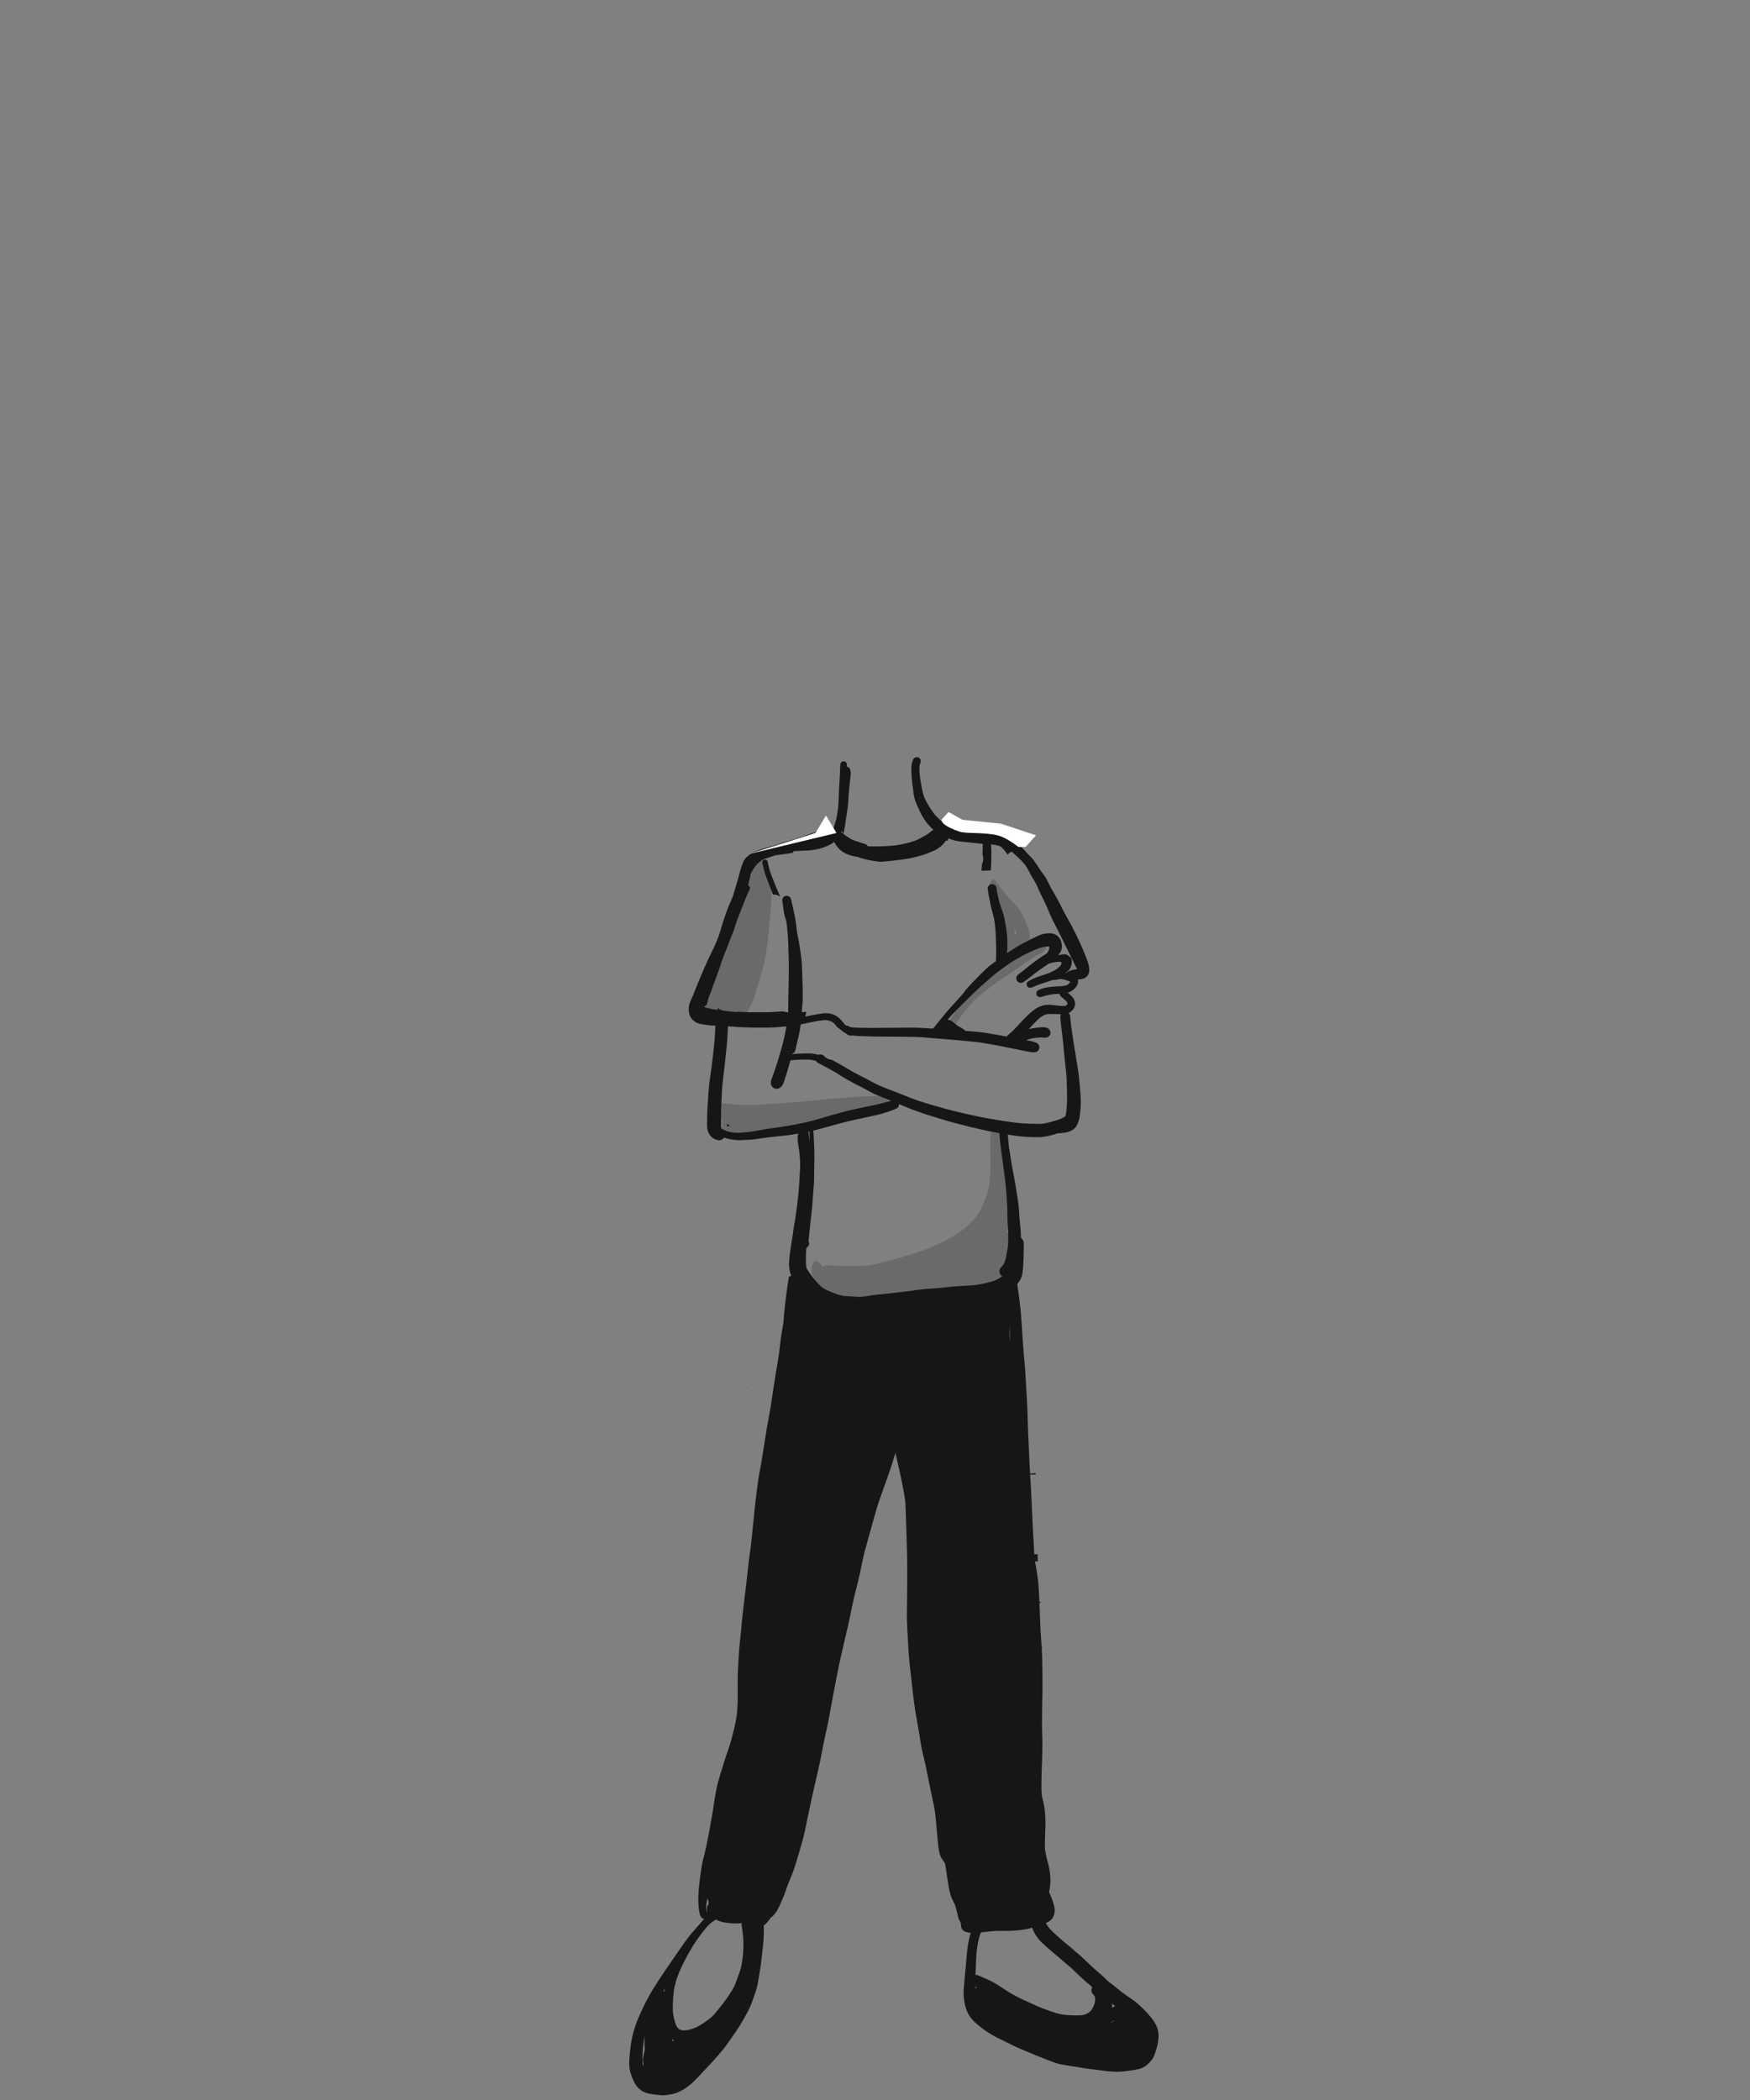 <svg width="500" height="600" xmlns="http://www.w3.org/2000/svg"><rect width="100%" height="100%" fill="#808080" stroke="none"/><g fill="none" fill-rule="evenodd"><g fill="#161616" opacity=".2"><path d="M215.94 245.214c-.835.19-1.483.678-1.947 1.466l-.86 1.72a13.934 13.934 0 00-.564 2.18c-.175.91-.254 1.885-.29 2.857a30.67 30.67 0 01-.307 1.577c-.327 1.467-.647 2.938-.991 4.401-.2.853-.406 1.706-.612 2.557-.218.656-.44 1.31-.664 1.964-.484 1.403-1.15 2.74-1.756 4.09-.595 1.324-1.114 2.676-1.725 3.993a215.477 215.477 0 00-2.228 4.493c-.168.33-.337.66-.507.989-.29.562-.57 1.127-.845 1.696-.204.426-.342.887-.502 1.332-.228.636-.446 1.276-.666 1.916-.1.29-.203.58-.304.87-.051.145-.108.289-.157.436a8.248 8.248 0 00.015 5.329c.288.83.75 1.337 1.378 1.918.153.142.467.226.66.311.722.32 1.47.55 2.234.745.677.171 1.362.275 2.054.362.67.085 1.394.194 2.07.176.563-.016 1.18-.369 1.646-.681.322-.215.601-.528.87-.804.515-.527.993-1.013 1.406-1.614.417-.608.735-1.304 1.055-1.972.219-.435.432-.872.624-1.32.202-.468.35-.962.506-1.446.127-.393.238-.793.357-1.19.182-.608.368-1.216.573-1.817.654-1.922 1.184-3.867 1.65-5.843.65-2.751 1.094-5.571 1.403-8.379.114-1.043.175-2.096.266-3.14.084-.968.192-1.932.275-2.899.159-1.85.29-3.675.34-5.527.047-1.763.028-3.67-.292-5.38-.189-.726-.376-1.453-.564-2.18a5.832 5.832 0 00-1.017-1.925c-.102-.49-.275-.965-.554-1.346a1.248 1.248 0 00-.985-.644c-.459 0-.804.339-1.045.729m34.942 67.893c-.685.04-1.367.115-2.053.11-1.432-.007-2.865.12-4.294.2-1.511.084-3.018.247-4.526.37-1.34.11-2.685.144-4.023.272-1.556.148-3.112.314-4.667.473-1.496.153-2.997.268-4.495.396-2.923.25-5.847.477-8.776.638a104.2 104.2 0 01-4.219.165 39.749 39.749 0 01-4.02-.142 77.802 77.802 0 01-4.276-.514.921.921 0 00-.727.477c-.399.544-.506 1.342-.506 1.992-.005.5.075.986.238 1.457.183.479.448.932.995 1.011.298.043.597.086.895.127-.048.158-.085.32-.109.487-.13.749-.06 1.512.175 2.232.076.233.195.452.324.66.201.327.452.44.81.483.065.007.179-.011.246-.011h.209c.308-.001.6.04.899.115.574.146 1.194.056 1.778.034 1.452-.052 2.907-.041 4.355-.171 1.472-.131 2.936-.344 4.403-.512a52.455 52.455 0 004.054-.63c1.477-.287 2.945-.597 4.395-1.002 1.414-.395 2.827-.796 4.243-1.184a576.39 576.39 0 018.666-2.319c1.427-.367 2.853-.744 4.284-1.096.91-.181 1.817-.37 2.726-.55.845-.168 1.684-.375 2.524-.563.428-.097.856-.197 1.283-.292.095-.022.19-.045.286-.07a23.6 23.6 0 001.117-.24.443.443 0 00.348-.229c.19-.259.241-.64.241-.952a2.049 2.049 0 00-.113-.697c-.097-.25-.212-.418-.476-.483a4.118 4.118 0 00-.98-.103c-.415 0-.834.039-1.234.061m38.997-47.189c.014-.189.026-.379.037-.569.187.477.352.956.501 1.445-.21.19-.425.376-.643.559.036-.479.067-.958.105-1.435m-7.021-13.668a4.126 4.126 0 00-.23 1.398c0 .636.111 1.373.485 1.91.9 1.294 1.829 2.568 2.767 3.835a6.11 6.11 0 00-.103 1.183c.03.368.06.736.088 1.105.055.383.157.75.305 1.098.06.18.129.36.213.547.052.116.098.236.14.356l.03.174c.03 1.034-.018 2.068-.067 3.1a39.315 39.315 0 01-.203 1.598 17.7 17.7 0 01-.308 1.492c-.279 1.025-.496 2.107-.246 3.162.078.54.26 1.04.548 1.5.205.35.505.546.901.59.365.077.872-.31 1.206-.484.263-.137.524-.28.785-.423.549-.303 1.089-.63 1.602-.99a12.447 12.447 0 002.028-1.804c.247-.271.488-.531.66-.856a4.08 4.08 0 00.583-1.603c.085-.402.101-.882.12-1.254.06-1.145-.232-2.308-.66-3.36-.193-.474-.375-.953-.562-1.428-.303-.765-.672-1.493-1.051-2.222-.541-1.04-1.366-1.906-2.18-2.74a64.68 64.68 0 01-5.199-6.397.884.884 0 00-.698-.456c-.51 0-.804.575-.954.97"/><path d="M297.422 267.99c-.16.048-.319.096-.475.154-.32.117-.631.252-.94.397-.63.298-1.226.656-1.822 1.02-1.165.712-2.254 1.54-3.375 2.318-2.445 1.697-4.923 3.353-7.314 5.125-.53.392-1.042.828-1.535 1.266-.64.568-1.276 1.142-1.907 1.722a37.922 37.922 0 00-1.584 1.537 22.41 22.41 0 00-1.622 1.901c-.915 1.178-1.82 2.37-2.645 3.614-.433.651-.866 1.298-1.271 1.967-.454.747-.89 1.513-1.4 2.225-.137.19-.297.368-.458.54a1.81 1.81 0 00-.26.713c-.074.424-.052.91.103 1.317.066.21.185.383.356.52.29.172.466-.002.657-.207.719-.763 1.246-1.692 1.823-2.563a27.98 27.98 0 011.406-1.966 69.634 69.634 0 011.562-1.913c.49-.575.994-1.135 1.505-1.693.473-.455.95-.902 1.462-1.315.61-.488 1.217-.978 1.822-1.47 1.114-.905 2.23-1.791 3.408-2.61 1.154-.802 2.339-1.558 3.496-2.355 1.182-.813 2.379-1.606 3.549-2.436 1.066-.756 2.133-1.504 3.243-2.193.491-.305.99-.594 1.5-.869.546-.295 1.12-.565 1.601-.96.528-.431.66-1.188.66-1.833a3.377 3.377 0 00-.186-1.14 1.405 1.405 0 00-.474-.694c-.22-.073-.428-.161-.66-.171h-.007c-.068 0-.155.031-.218.051m-14.57 68.589c-.02.249-.038.498-.06.748l.06-.748m1.949-16.285c-1.046.637-1.506 2.312-1.702 3.445-.127.74-.148 1.573-.148 2.345 0 .576-.003 1.152.001 1.728.008 1.097.031 2.195.042 3.292.01 1.144.021 2.29-.052 3.431-.07 1.077-.135 2.154-.193 3.231a9.885 9.885 0 01-.11.748c-.101.525-.213 1.04-.336 1.555-.26.944-.53 1.885-.896 2.795a54.303 54.303 0 01-1.158 2.691c-.36.649-.744 1.269-1.2 1.862-.46.599-.95 1.168-1.463 1.719-.99.977-2.046 1.89-3.17 2.712-1.14.83-2.36 1.552-3.602 2.217-1.36.727-2.733 1.425-4.147 2.043-1.38.605-2.804 1.115-4.219 1.633l-.21.077c-2.72.86-5.46 1.632-8.213 2.382-1.758.479-3.52.923-5.295 1.31-.773.054-1.546.111-2.318.18-1.4.003-2.799.002-4.199-.004-.901-.003-1.804-.024-2.705-.039-.397-.006-.793-.022-1.19-.036-.75-.027-1.502-.107-2.251-.067-.392.02-.726.161-1.012.375a3.304 3.304 0 01-.087-.045l-.03-.038c-.152-.195-.302-.392-.462-.58a7.354 7.354 0 00-.704-.729c-.145-.128-.455-.277-.618-.248-.553.095-.868.54-1.036 1.053a4.976 4.976 0 00.022 3.19c.1.29.27.557.411.83l-.03-.06c.134.26.276.51.452.75.094.126.196.244.304.352-.046.86.012 1.73.112 2.586.102.883.486 2.158 1.033 2.905.07.096.635.77.984.955.149.08.303.153.459.218.556.23 1.135.444 1.729.549.627.112 1.272.055 1.903-.006 1.444-.14 2.886-.308 4.33-.461 1.49-.158 2.98-.32 4.474-.46.584-.054 1.17-.098 1.756-.144 1.636.032 3.273.08 4.91.146 1.488.06 2.978.106 4.466.15 1.49.044 2.986.115 4.476.1 2.966-.033 5.938-.1 8.86-.669 1.337-.259 2.662-.526 3.975-.883 1.544-.42 3.08-1.005 4.292-2.076a14.76 14.76 0 001.204-1.208c1.047-.29 2.059-.684 2.972-1.286a7.09 7.09 0 00.983-.805c.513-.49 1.02-1.012 1.46-1.57.458-.583.767-1.33 1.073-1.985.362-.774.536-1.65.698-2.481.16-.82.142-1.675.179-2.51.01-.238.024-.476.022-.714-.01-.829-.144-1.896-.447-2.685-.295-.77-.604-1.22-1.221-1.747a.874.874 0 00-.373-.183c.663-1.564 1.15-3.201 1.38-4.89.234-1.705.454-3.408.504-5.13.044-1.525-.087-3.049-.188-4.57a100.413 100.413 0 00-.253-3.213c-.195-1.983-.42-3.957-.683-5.932a3.55 3.55 0 00-.131-.57l-.011-1.296c-.005-.327 0-.654-.016-.98-.032-.598-.05-1.274-.142-1.81-.1-.575-.244-1.046-.412-1.56-.223-.683-.666-1.47-1.288-1.885a1.419 1.419 0 00-.773-.249c-.258 0-.515.083-.772.25"/></g><g fill="#161616"><path d="M218.376 245.63c-.4.111-.626.508-.536.944.19.925.382 1.828.653 2.713.178.582.391 1.162.612 1.753a243 243 0 00.859 2.265l.295.758c.192.494.388.996.578 1.503l.164.016a3.253 3.253 0 011.85.573l.031.001c-.17-.464-.372-.93-.567-1.38l-.086-.199c-.218-.504-.434-1.01-.648-1.517-.266-.65-.58-1.42-.882-2.2-.159-.41-.366-.952-.558-1.501-.368-1.053-.608-2.155-.822-3.192-.075-.365-.443-.562-.75-.562a.724.724 0 00-.193.025m-10.596 75.575l-.07.625.768-.17a3.587 3.587 0 01-.54-.475l-.159.02m5.364 75.222l.003.391c.042-.14.092-.276.15-.408l-.153.017z"/><path d="M207.913 321.188c-.023.205-.047.408-.073.613l.639-.14a3.525 3.525 0 01-.541-.476l-.025.003m32.474-83.274c.064-.14.123-.287.18-.433.144.257.257.536.334.83a1.665 1.665 0 00-.514-.397zm38.842-1.31c.024.006.048.006.071.007.138.027.268.062.398.108l.035.017-.504-.131zm-2.853.897c-.848-.038-1.6-.076-2.358-.152-.532-.09-.999-.19-1.428-.303a3.32 3.32 0 011.751-.506 3.265 3.265 0 011.651.447l.33.254.33.256.03.018a14.313 14.313 0 01-.306-.014zm-14.733-21.122c-.252.07-.573.265-.686.528-.157.372-.319.772-.418 1.219-.092.419-.141.887-.162 1.52-.02.613.03 1.236.077 1.839l.033.431.006.094c.043.586.09 1.25.176 1.888.09.674.175 1.35.258 2.025l.01.081c.089.733.18 1.474.393 2.176l.032.105c.085.289.164.549.253.808.163.465.371.926.535 1.274l.29.63c.183.4.367.8.562 1.196.26.526.568 1.07.944 1.66.413.651.828 1.281 1.359 1.841.48.506.966 1.006 1.453 1.506-.3.37-.622.697-.973.99-.583.426-1.197.826-1.792 1.214l-.068.043a19.917 19.917 0 01-2.736 1.508c-.548.22-.977.358-1.392.449l-.445.098-.382.084c-.306.067-.613.132-.919.196l-.476.102c-.832.176-1.662.3-2.442.41-.768.07-1.589.14-2.419.159-.82.017-1.773.036-2.7.037h-.17c-.737 0-1.351-.007-1.933-.024a1.042 1.042 0 00-.094-.818 1.039 1.039 0 00-.631-.498 27.011 27.011 0 01-1.555-.49l-.63-.213c-.787-.264-1.6-.536-2.381-.855a6.534 6.534 0 01-1.1-.602 6.024 6.024 0 01-.374-.364 2.688 2.688 0 00-.189-.25c.066-.305.126-.616.185-.92l.007-.043.04-.213.021-.103.008-.044c.104-.535.21-1.087.288-1.635.074-.506.14-1.04.203-1.631.074-.322.132-.614.177-.894.186-1.126.31-2.255.418-3.307.04-.385.06-.779.08-1.16l.017-.34c.03-.53.072-1.065.113-1.563a76.1 76.1 0 01.293-2.99c.022-.183.047-.365.071-.548.103-.777.208-1.58.178-2.372-.016-.419-.112-.764-.284-1.025a1.15 1.15 0 00-.812-.526l.014-.436.003-.158a.9.9 0 00-.265-.656.962.962 0 00-.685-.296.96.96 0 00-.953.952c-.045 1.718-.144 3.458-.238 5.14-.034.577-.065 1.155-.096 1.732-.03.556-.052 1.112-.073 1.669l-.006.17c-.052 1.383-.107 2.787-.268 4.163a64.027 64.027 0 01-.439 2.625c-.043.158-.088.315-.133.473a44.87 44.87 0 01-.418 1.415l-.054.03-.052.028.039.013.044.008c-.105.322-.206.62-.31.904-.51.288-1.061.523-1.595.75l-.136.059c-.492.2-.988.392-1.482.583-.367.141-.735.282-1.1.428l-.178.072c-.362.144-.735.293-1.112.42-.304.104-.612.196-.92.289-.173.05-.344.103-.516.156-.285.09-.572.176-.86.258.089-.084.177-.17.269-.254.167-.153.344-.293.5-.42.528-.42.983-.76 1.488-1.045.69-.39 1.429-.695 2.145-.99l.102-.043.065-.027c.294-.123.597-.25.879-.403a6.39 6.39 0 01.405-.305l.038-.027a.91.91 0 00-.266.089c-.988.464-1.99.914-2.982 1.341-.84.338-1.707.637-2.546.926l-.034.012-.246.086-.603.208c-.603.213-1.21.415-1.816.617-.444.148-.906.27-1.352.387l-.032.008c-.195.052-.39.103-.584.156l-.058.016-.08.022c-.602.167-1.223.34-1.822.544l-.368.127-.245.085a40.19 40.19 0 01-1.308.442c-.604.19-1.223.368-1.82.54l-.084.024-.036.01c-.655.19-1.333.384-1.993.592-.51.162-1.04.356-1.619.594-.625.26-1.33.552-1.92.974a7.81 7.81 0 00-.996.83 4.54 4.54 0 00-.532.673l-.069.097a3.64 3.64 0 00-.34.665l-.025.056a17.948 17.948 0 00-.758 2.193c-.119.416-.23.848-.328 1.23l-.035.138c-.068.261-.136.523-.207.784-.15.556-.33 1.156-.546 1.834a77.8 77.8 0 00-.838 2.883l-.037.135c.38-.017.731-.029 1.073-.029h.078a75.084 75.084 0 00-1.171 3.837c-.029.106-.06.213-.093.32-.064.217-.13.44-.174.662-.084.418-.165.837-.247 1.256a36.8 36.8 0 00-.257 1.544l-.082.53c-.142.909-.308 1.831-.469 2.723a114.03 114.03 0 00-.73 4.428 910.33 910.33 0 011.303-3.07c.272-.638.544-1.276.821-1.912.308-.944.617-1.888.93-2.832.358-1.084.708-2.172 1.03-3.267.159-.536.252-1.091.455-1.613.082-.21.168-.416.254-.622.146-.55.292-1.093.44-1.623l.046-.168.046-.167.195.012.066.004c.167-.675.364-1.466.572-2.235a46.66 46.66 0 00.534-2.289l.021-.095c.097-.452.196-.91.303-1.366.425-.943 1.013-1.777 1.586-2.54.33-.389.73-.713 1.111-1.01.253-.185.507-.365.767-.54.81-.3 1.663-.582 2.35-.81l.228-.076c.302-.1.605-.197.907-.293l.087-.028.087-.028.144-.018a209.253 209.253 0 004.573-.642c.256-.038.4-.29.424-.51l.223-.007.646-.03c.217-.011.433-.025.65-.038a46.456 46.456 0 011.556-.075c.302-.01.605-.02.907-.037a20.212 20.212 0 001.613-.174 14.87 14.87 0 002.748-.636c1.034-.35 1.963-.782 2.76-1.284.163-.101.329-.22.509-.365.059.141.126.283.198.422.16.307.38.588.593.86l.07.087c.115.149.24.299.382.458.565.632 1.36 1.194 2.237 1.58.796.35 1.57.59 2.362.735.301.053.601.107.902.162.362.134.766.267 1.27.419.338.1.677.194 1.017.288.288.08.59.132.883.183l.257.046.052.01c.927.168 1.887.342 2.834.408.086.006.173.008.259.008.287 0 .58-.028.863-.055l.288-.027.151-.012a91.768 91.768 0 005.624-.658c1.6-.24 3.156-.634 4.33-.95.596-.16 1.222-.367 1.86-.617l.25-.097a36.68 36.68 0 001.025-.41c.45-.193.93-.402 1.394-.647.5-.266.954-.617 1.34-.926.312-.25.62-.557.968-.967a5.134 5.134 0 00.496-.707l.098.009.09.007.1.009.207.017.002-.001-.002-.003h.003l.046-.08c.046-.135.088-.27.124-.409.015-.052.028-.104.042-.158l.16.065.09.034c.336.13.639.233.923.316l.256.077c.147.045.292.088.44.129.32.088.646.144 1.007.201.592.094 1.2.154 1.788.213l.534.054c.244.025.49.049.735.071.392.038.781.074 1.171.12l.403.05a27.05 27.05 0 002.296.206c.017.648 0 1.309-.013 1.948l-.004.153c-.009.352-.027.704-.047 1.056.14.367.211.758.213 1.165l-.116.865a3.367 3.367 0 01-.234.61l-.033.45c-.04.488-.08.975-.123 1.463.614-.016 1.224-.038 1.835-.062l.032-.001.812-.035c.074-1.108.116-2.23.127-3.339l.01-.899.008-.68a27.318 27.318 0 00-.043-1.714 20.02 20.02 0 00-.055-.797l.53.064c.716.101 1.308.207 1.878.395.167.091.338.198.522.326.517.458.963.991 1.368 1.5.157.21.311.423.464.635.215-.238.47-.447.762-.619a3.234 3.234 0 011.637-.435c.539 0 1.076.128 1.554.374a47.585 47.585 0 00-1.211-1.724l.22-.193.136-.121c.12-.26.238-.509.355-.754.144.026.28.053.407.082a18.7 18.7 0 01.578-.474c.16-.123.318-.252.476-.381.357-.29.725-.589 1.111-.838a11.25 11.25 0 00-.67-.296c-.469-.19-.952-.244-1.463-.3-.277-.031-.558-.05-.799-.064l-.266-.018c-.958-.065-2.043-.137-3.092-.265-.855-.148-1.87-.32-2.899-.473a83.425 83.425 0 00-1.123-.157l-.29-.04-.265-.035-.053-.007c-.238-.032-.481-.064-.721-.103l-.017-.044-.028-.063c-.23-.524-.608-1.272-1.232-1.725-.332-.24-.76-.41-1.24-.49a3.047 3.047 0 00-.514-.041c-.235 0-.463.023-.656.047-.493.057-.989.15-1.468.24l-.332.06a.707.707 0 00-.486.38 25.45 25.45 0 01-.57-.219 4.677 4.677 0 01-.58-.326c-.104-.09-.207-.18-.308-.27l-.053-.048a.945.945 0 00-.622-.243.824.824 0 00-.398.103 2.418 2.418 0 00-.633-.186 5.18 5.18 0 00-.793-.058c-.403 0-.793.037-1.204.075l-.078.006c-.123.011-.227.03-.319.058l-.103-.014a13.82 13.82 0 00-.687-.07l-.165-.014c-.164-.015-.317-.029-.466-.029-.187 0-.347.023-.487.067-.686-.644-1.3-1.231-1.846-1.884-1.227-1.633-2.15-3.142-2.823-4.611a10.77 10.77 0 01-.415-1.165c-.123-.443-.23-.898-.315-1.356l-.022-.121-.012-.066c-.167-.902-.341-1.834-.487-2.757l-.01-.074c-.152-1.196-.307-2.417-.19-3.618a5.33 5.33 0 01.263-.943l-.022.033c.108-.259.16-.49.08-.779a1.151 1.151 0 00-1.107-.842c-.1 0-.202.014-.302.04z"/><path d="M191.931 582.537c.156.13.332.255.533.388.04.027.084.052.128.075a3.124 3.124 0 00-.382.225 3.052 3.052 0 00-.279-.688zm-8.28 7.608c-.113-1.123-.098-2.267-.066-3.334.039-1.213.172-2.408.296-3.418l.088-.534.08-.494c.036-.219.087-.432.13-.612-.024.33-.037.676-.044 1.025a27.75 27.75 0 00.101 2.818 33.616 33.616 0 00-.54 2.73c-.055.376-.053.671.129.981a.943.943 0 00.04.062l-.077.543-.074.533a6.709 6.709 0 01-.064-.3zm134.733-12.935c-.06.08-.12.164-.18.247-.348.175-.686.353-1.005.528l-.057.02-.04.011c.433-.29.865-.562 1.282-.806zm-.642-4.294a2.852 2.852 0 00-.048-.474c.316.255.64.507.965.756a4.565 4.565 0 00-.648.27c-.103.048-.205.1-.307.154.028-.239.04-.477.038-.706zm-128.223-4.039l.379-.647.104-.18-.08.347-.076.353c-.022.104-.04.21-.057.315a1.255 1.255 0 00-.27-.188zm89.168-1.256l.027.015.303.127c.482.21.877.386 1.245.558h-.03a5.56 5.56 0 00-.916.098 1.956 1.956 0 00-.573.194 25.659 25.659 0 01-.056-.992zm-83.745 12.453a5.41 5.41 0 01-.645-.18 4.32 4.32 0 01-.38-.223 4.552 4.552 0 01-.358-.38 6.538 6.538 0 01-.437-.769 16.326 16.326 0 01-.805-3.196c-.126-1.17-.092-2.381-.037-3.513l.015-.331c.013-.302.025-.614.054-.92l.066-.677.06-.64.044-.291c.057-.378.114-.768.199-1.144a31.475 31.475 0 01.524-2.061c.045-.164.092-.334.152-.496l.387-1.038c.136-.366.29-.73.439-1.085l.06-.145.061-.133c.378-.84.767-1.71 1.21-2.535l.327-.617a56.56 56.56 0 011.115-2.039l.852-1.462.062-.106c.204-.35.435-.692.66-1.024.11-.164.221-.328.329-.493.184-.284.389-.56.587-.828l.178-.241.491-.672.492-.672a42.55 42.55 0 011.288-1.566 10.89 10.89 0 011.42-1.351c.236-.176.518-.38.82-.557a.909.909 0 00.292-.27c.094.044.192.087.29.129l.151.064c.385.166.797.34 1.233.476.295.093.607.143.908.192l.137.022c.485.08.961.133 1.364.173.519.052 1.05.077 1.626.077.567 0 1.165-.025 1.832-.076l.15-.012c.501-.038 1.02-.077 1.53-.14.083.4.169.805.249 1.21.069.787.046 1.577.022 2.341-.027.852-.056 1.817-.159 2.752a238.505 238.505 0 01-.614 5.22c-.118.705-.245 1.409-.374 2.113l-.093.502c-.039.21-.076.42-.113.63a32.063 32.063 0 01-.434 2.16c-.03.122-.061.243-.095.364a1.82 1.82 0 00-.917.251c-.597.286-.974.882-1.29 1.483-.164.31-.325.622-.486.933l-.149.293c-.102.2-.204.4-.308.6a5.612 5.612 0 01-.442.686c-.896 1.123-1.863 2.176-2.69 3.059-.206.217-.407.433-.617.641-.09.089-.178.18-.266.271-.18.187-.367.379-.563.554l-.458.407-.448.4c-.198.176-.414.343-.621.505l-.062.047-.065.05c-.339.255-.678.51-1.022.758-1.055.764-2.042 1.348-3.017 1.788-.884.349-1.687.584-2.455.717a8.153 8.153 0 01-.73.034c-.19 0-.362-.007-.526-.02zm89.41-29.003c.274-.053.544-.11.815-.168.389-.085.792-.171 1.192-.24a67.57 67.57 0 012.072-.31l.418-.057.35-.047c.346-.046.682-.144 1.054-.258.66-.202 1.372-.518 2.18-.967.303-.169.595-.369.877-.563l.117-.08c.2-.139.413-.288.607-.447.15.881.36 1.643.641 2.327l.1.244c.245.601.499 1.224.811 1.8.427.792.995 1.515 1.385 1.99.32.39.704.738 1.074 1.075l.244.222c.491.45.984.884 1.36 1.21l.865.75.585.508c.271.236.554.464.83.685.233.188.467.376.695.57.24.204.472.415.704.625.24.219.48.436.729.646.187.16.376.314.566.47.291.24.585.481.87.73.723.633 1.43 1.308 2.113 1.962.286.273.573.547.86.817.527.495 1.07 1.007 1.63 1.482.522.444 1.115.945 1.675 1.46.106.096.21.193.315.292a1.47 1.47 0 00-.206.443 1.486 1.486 0 00.281 1.35c.166.22.336.434.507.647.047.074.09.148.131.224.03.097.055.193.078.292.017.384.001.79-.053 1.316-.046.23-.112.464-.208.738-.294.66-.57 1.17-.866 1.605-.164.172-.34.337-.536.505-.325.22-.643.405-.976.565a6.958 6.958 0 01-1.012.276c-.457.04-.958.06-1.575.06-.335 0-.67-.006-1.005-.011l-.06-.001c-.88-.013-1.832-.08-2.828-.2a17.995 17.995 0 01-2.621-.64c-.395-.125-.788-.26-1.18-.397l-.295-.103a58.14 58.14 0 01-2.496-.952l-.13-.052-.2-.086c-1.02-.444-2.074-.902-3.098-1.383-.31-.145-.62-.29-.931-.432-.911-.42-1.854-.855-2.745-1.347l-.404-.22c-.43-.232-.874-.473-1.29-.74-.726-.463-1.328-.854-1.894-1.23-.426-.282-.867-.558-1.294-.826l-.352-.22c-1.651-1.04-3.49-1.803-5.27-2.542l-.23-.095a1.043 1.043 0 00-.403-.073c-.074 0-.147.007-.222.017a132.662 132.662 0 00.1-2.333c.068-1.771.139-3.602.365-5.387.184-1.28.443-2.774.971-4.139.19-.424.378-.806.578-1.165.478.056.871.085 1.234.094l.14.002c.732 0 1.457-.13 2.262-.288zm8.516-60.255l-.368.038h-.023l.391-.038zm-62.634-125.284l-.09-.109c-.25-.3-.528-.586-.796-.862-.25-.26-.511-.527-.747-.806a4.43 4.43 0 01-.336-.576 6.926 6.926 0 01-.303-1.273 7.074 7.074 0 01-.02-1.092l.008-.043.007-.043c.054.24.16.47.261.693.108.237.234.469.358.693l.124.225.107.198c.268.492.544 1 .798 1.51.437.874.968 1.697 1.478 2.456a15.402 15.402 0 01-.849-.971zm1.057-39.932a191.6 191.6 0 01-.227-1.519l-.018-.15a16.369 16.369 0 00-.074-.516.805.805 0 00-.02-.089l.286-.057c.074 1.16.125 2.124.158 3.029l-.105-.698zm24.57-8.757l.162-.069.157-.065a1.36 1.36 0 00.477-.479c.137-.234.2-.512.177-.785.81.345 1.625.686 2.44 1.023 1.317.545 2.686 1.02 4.009 1.48l.183.063c1.189.414 2.412.792 3.595 1.158l.32.1.218.066c1.316.408 2.679.828 4.032 1.194 3.398.92 6.2 1.62 8.818 2.207 1.548.347 3.215.679 5.096 1.016a62.43 62.43 0 00.289 3.261c.073.593.149 1.185.226 1.777-.325.012-.655.032-.983.055l.813-.005.18-.002c.084.666.176 1.334.27 2.002l.148 1.128c.205 1.578.42 3.21.643 4.813.146 1.276.31 2.79.42 4.333.044.593.082 1.221.122 1.975.015.274.033.55.05.824.025.404.05.81.066 1.215.028.713.038 1.438.048 2.14.008.703.018 1.43.046 2.144.017.381.044.762.072 1.144.024.342.049.683.065 1.027.03.618.055 1.282.048 1.952-.01.877-.03 1.898-.135 2.902a56.28 56.28 0 01-.3 1.607l-.107.551a26.9 26.9 0 00-.057.315c-.044.245-.089.499-.151.744a10.2 10.2 0 01-.332 1.06 6.56 6.56 0 01-.534.924 5.426 5.426 0 01-.365.357c-.556.497-.676 1.428-.273 2.119.132.226.32.424.542.574-.693.43-1.275.787-1.922 1.088-1.163.447-2.405.745-3.575 1.001a33.25 33.25 0 01-2.365.41c-.641.055-1.4.117-2.155.151l-.605.025c-.423.016-.847.033-1.27.06a84.334 84.334 0 00-3.307.29l-.69.07-.4.04c-1.239.122-2.52.25-3.78.327a58.584 58.584 0 00-4.601.46l-.828.115-.828.118c-1.85.244-3.813.48-5.998.72-.78.084-1.572.157-2.34.229l-.924.086c-.98.092-1.966.26-2.92.423l-.497.085c-.648.078-1.23.133-1.78.166l-.348-.016c-.386-.017-.772-.034-1.157-.06-.335-.022-.67-.047-1.004-.071a93.03 93.03 0 00-1.177-.082l-.515-.03-.27-.015a12.801 12.801 0 01-1.833-.47 43.987 43.987 0 01-2.624-1.025c-.364-.16-.717-.334-1.048-.515a7.72 7.72 0 01-.846-.557c-.555-.478-1.04-1.015-1.531-1.567-.416-.47-.84-.983-1.38-1.669-.495-.69-.946-1.4-1.322-2.004-.173-.28-.368-.55-.556-.81l-.054-.076-.16-.219c-.226-.311-.461-.633-.633-.986a3.835 3.835 0 01-.166-.603c-.036-.544.04-1.093.113-1.623l.022-.03c.447-.557.916-1.082 1.371-1.59.153-.17.304-.34.454-.51.35-.396.38-.94.07-1.32.048-.35.094-.701.135-1.053.042-.367.077-.732.113-1.1l.053-.552.079-.784c.074-.76.153-1.548.241-2.318.14-1.202.27-2.405.398-3.607.044-.414.074-.837.101-1.246l.044-.604c.03-.378.058-.756.085-1.134l.04-.551c.039-.534.084-1.068.128-1.601.048-.586.097-1.171.139-1.757.068-.95.07-1.922.072-2.862l.002-.4c.005-.94.024-1.896.042-2.82l.009-.469c.024-1.255.02-2.427-.014-3.582a140.52 140.52 0 00-.262-5.251c.121-.026.241-.054.36-.085l.424-.107a81.152 81.152 0 001.51-.39c.681-.185 1.36-.372 2.04-.56 1.904-.527 3.872-1.07 5.825-1.537.892-.214 1.804-.412 2.685-.603.393-.085.785-.17 1.177-.257.531-.117 1.063-.232 1.595-.347.776-.169 1.55-.338 2.326-.512a31.27 31.27 0 002.723-.749 33.321 33.321 0 002.535-.91l.016-.009.001.002.262-.106zm38.275-23.044l.246-.254c.144-.15.286-.301.428-.454.175-.188.351-.377.532-.562l.266-.273c.5-.513 1.018-1.046 1.568-1.522a7.53 7.53 0 011.24-.733c.318-.122.614-.21.903-.266a9.34 9.34 0 01.827-.032c.3 0 .6.01.901.019l.391.012c.585.016 1.145.032 1.706.042a1.15 1.15 0 00-.203.74c.122 1.57.314 3.16.499 4.698.181 1.507.369 3.064.49 4.604.074.926.177 1.865.277 2.772.058.517.114 1.035.166 1.553.033.325.069.651.103.977.111 1.039.227 2.114.266 3.173.058 1.577.117 3.255.135 4.92a35.907 35.907 0 01-.238 4.514c-.08.497-.18.942-.305 1.361l-.166.02c-.232.065-.44.176-.62.33a.531.531 0 01-.053.032c.014 0 .027-.006.039-.01l-.291.12-.287.122-.049.021-.125.054c-.574.227-1.18.397-1.767.56-.214.06-.428.12-.641.183a17.38 17.38 0 01-2.329.509c-.253.032-.48.058-.712.065a23.53 23.53 0 01-.594.008c-.161 0-.322-.002-.484-.004l-.133-.002a98.42 98.42 0 01-1.911-.04 61.677 61.677 0 01-2.389-.124 38.782 38.782 0 01-2.114-.234l-.233-.03-.416-.055c-1.06-.141-2.156-.287-3.228-.464a219.63 219.63 0 01-4.455-.778c-3.022-.564-6.056-1.276-8.886-1.959a105.325 105.325 0 01-3.88-1.043l-.399-.112-.516-.145a93.935 93.935 0 01-3.428-1.01c-1.383-.444-2.813-.905-4.216-1.453-.637-.25-1.272-.505-1.905-.762-.759-.306-1.542-.623-2.316-.921l-1.152-.444c-.912-.35-1.824-.702-2.734-1.057a29.345 29.345 0 01-1.69-.781c-.705-.36-1.407-.738-2.027-1.07-.703-.38-1.427-.748-2.125-1.104a128.22 128.22 0 01-1.722-.89c-.744-.393-1.478-.831-2.188-1.254-.485-.29-.987-.589-1.487-.872a140.587 140.587 0 00-3.027-1.668 3.266 3.266 0 01-2.395-1.254 46.294 46.294 0 00-.283-.146 1.467 1.467 0 00-.664-.163c-.189 0-.37.037-.534.11a12.317 12.317 0 00-1.257-.266 10.953 10.953 0 00-1.792-.125c-.428 0-.864.015-1.285.03l-.46.014c-.582.017-1.184.035-1.774.084l-.97.083a53.656 53.656 0 00.791-3.567l.049-.249c.259-1.318.446-2.675.627-3.985l.056-.406.01-.073c1.39-.304 2.76-.595 4.13-.884.81-.172 1.64-.304 2.444-.433l.188-.03.436-.055.048-.006a4.89 4.89 0 01.606-.038c.2 0 .402.011.62.033.427.07.803.168 1.146.295.213.1.407.21.59.334.372.324.691.701 1.057 1.168l.065.088c.03.04.06.083.091.123.628.29 1.16.819 1.684 1.256a6.84 6.84 0 011.316.865l.056.023c.368.086.749.135 1.118.183l.188.024c.413.056.836.081 1.245.106l.223.014c1.386.088 2.766.118 4.1.146 2.065.044 4.167.057 6.2.07.702.004 1.403.01 2.105.015 1.503.013 2.769.028 4.056.06 1.066.026 2.15.113 3.197.197l.664.053c3.12.247 5.726.464 8.198.686l.197.018c1.111.1 2.26.203 3.39.32l.63.062c.423.04.862.082 1.29.137l.872.112.762.098 1.995.353 1.994.353c.873.155 1.757.335 2.611.51l1.116.226a841.885 841.885 0 013.964.8c.33.07.66.14.99.202.451.085.803.143 1.14.188.312.04.614.048.936.055l.097.002h.034c.596 0 1.169-.447 1.33-1.04.102-.365.05-.764-.14-1.091-.178-.302-.446-.509-.847-.652a10.748 10.748 0 00-1.001-.31c-.295-.074-.61-.132-.862-.18-.3-.057-.601-.11-.902-.165.378-.141.692-.25.988-.336.544-.162 1.124-.253 1.67-.333a15.794 15.794 0 011.638-.106c.225 0 .435.01.643.025.16.025.294.043.436.043.119 0 .239-.012.394-.04a1.57 1.57 0 00.49-.183c.25-.137.368-.295.529-.514.224-.305.215-.743.135-1.056-.068-.27-.229-.46-.4-.66-.139-.168-.551-.411-.754-.45a4.596 4.596 0 00-1.027-.1c-.696 0-1.403.1-2.085.197l-.152.022c-.384.055-.797.118-1.201.204-.192.041-.382.084-.57.13l.238-.248zm-9.953 1.742l-2.579-.435c-.534-.09-1.083-.145-1.614-.2-.189-.02-.377-.038-.566-.059-1.064-.118-2.152-.198-3.204-.276l-.859-.064a329.07 329.07 0 00-2.229-.16c-.535-.04-1.07-.077-1.605-.116-.998-.074-1.995-.146-2.992-.214a190.03 190.03 0 011.998-2.408c.388-.458.805-.94 1.275-1.47.315-.357.655-.703.984-1.038l.189-.19a225.61 225.61 0 012.556-2.548c.303-.3.605-.601.906-.903.514-.514 1.043-1.044 1.578-1.554.577-.55 1.155-1.098 1.738-1.641.387-.362.795-.715 1.189-1.056.203-.177.406-.353.608-.531l.4-.354c.45-.398.899-.794 1.35-1.189a45.25 45.25 0 011.68-1.387c1.515-1.134 3.285-2.437 5.153-3.546a49.732 49.732 0 012.772-1.524 49.3 49.3 0 012.73-1.278c.533-.222.98-.397 1.405-.548.523-.187 1.071-.29 1.586-.37a6.96 6.96 0 01.736-.043c.082 0 .165.002.249.006.095.02.191.043.287.072l.062.035a3.7 3.7 0 01.107.208c.058.176.103.341.135.504.007.117.01.23.008.347-.008.035-.018.07-.028.103l-.024.045h-.002c-.046.05-.094.098-.144.145a6.756 6.756 0 01-.638.382 19.77 19.77 0 00-1.131.648c-.565.352-1.117.747-1.65 1.128l-.439.312c-1.143.81-2.255 1.699-3.33 2.559l-.805.64-.218.164c-.352.267-.717.542-1.059.834-.467.403-.47 1.141-.204 1.593.171.293.457.514.783.605.114.03.24.047.368.047.255 0 .484-.064.644-.18.962-.618 1.87-1.347 2.748-2.052.195-.157.39-.315.587-.47a69.42 69.42 0 012.66-1.894c.459-.31.948-.637 1.444-.94.658-.162 1.338-.33 2.022-.438.324-.034.609-.05.872-.05.126 0 .252.003.38.011l.057.014a.793.793 0 01.068.067l.024.036h-.003c.024.073.043.144.06.217.005.1.005.2 0 .3-.086.16-.183.314-.295.47-.232.27-.502.53-.825.796a8.156 8.156 0 01-1.31.782l-.164.08c-.312.157-.629.302-.923.435-.667.268-1.365.493-2.04.71-.353.115-.705.229-1.056.35-.505.173-1.026.383-1.64.663a9.82 9.82 0 00-.72.353c-.126.069-.258.14-.376.227-.1.075-.198.148-.293.226-.209.174-.286.485-.29.698a.99.99 0 00.478.854.895.895 0 00.49.138c.25 0 .498-.084.732-.176.223-.088.445-.184.666-.278l.111-.048.288-.122.095-.04c.723-.294 1.476-.536 2.205-.77l.454-.144.338-.108c.37-.116.754-.237 1.12-.38.23-.091.46-.185.689-.283a1.026 1.026 0 00.737.085c.36-.097.66-.165.947-.217a4.64 4.64 0 01.716.02 9.99 9.99 0 012.015.56c.15.07.287.145.417.228l-.048.073a5.562 5.562 0 01-.592.61 4.01 4.01 0 01-.443.263 5.991 5.991 0 01-1.037.23 43.64 43.64 0 01-1.635.116 38.34 38.34 0 00-1.947.147c-.802.089-1.407.2-1.96.36a13.47 13.47 0 00-.83.27 4.341 4.341 0 00-.534.23c-.194.1-.464.261-.57.504a1.015 1.015 0 00.891 1.527c.267 0 .55-.083.8-.157l.146-.042.376-.11c.153-.046.305-.091.459-.133a14.26 14.26 0 011.638-.326c.63-.071 1.273-.114 1.896-.156l.347-.023a.921.921 0 00.302.737l.541.467.36.31c.279.241.566.49.812.773.065.094.126.189.181.29.016.052.03.107.042.162a.199.199 0 010 .036c-.016.086-.034.15-.055.213l-.015.026c-.078.088-.153.16-.231.228a3.402 3.402 0 01-.297.186 2.79 2.79 0 01-.276.076 6.334 6.334 0 01-.806-.028l-.25-.016a18.19 18.19 0 01-.921-.081l-.31-.035a41.484 41.484 0 00-1.503-.152 10.427 10.427 0 00-.809-.035c-.448 0-.85.04-1.226.12-.609.13-1.25.367-1.911.706-.654.338-1.233.82-1.746 1.245-.398.331-.782.7-1.153 1.054l-.12.115c-.406.386-.793.794-1.186 1.212l-.268.282c-.339.36-.69.73-1.026 1.106a22.827 22.827 0 01-1.782 1.8c-.151.135-.302.274-.452.411a42.74 42.74 0 01-.388.354l-.14.126c-.11.1-.22.202-.335.299a2.169 2.169 0 00-.234.239 165.868 165.868 0 00-3.396-.614zm-1.059-42.867c-.314.085-.59.298-.757.582l-.062.146-.066.157c-.06.224-.06.45 0 .675.125.911.294 1.802.428 2.476l.139.708c.102.531.208 1.08.33 1.616.126.558.28 1.12.428 1.663l.126.464c.186.683.338 1.4.467 2.194.098.749.206 1.636.271 2.535.063.854.1 1.759.119 2.847.007.405.021.807.034 1.212.017.518.034 1.055.038 1.582.004.497.002.914-.016 1.336l-.01.315a17.08 17.08 0 01-.012.316c-.005.084-.005.169-.006.253 0 .068 0 .137-.003.207a1.249 1.249 0 00.146.928 41.867 41.867 0 00-2.593 2.056 75.627 75.627 0 00-2.622 2.415 96.432 96.432 0 00-2.44 2.448l-.043.044c-.647.662-1.268 1.366-1.869 2.046l-.444.502c-.601.678-1.21 1.35-1.817 2.022-.697.773-1.42 1.571-2.12 2.367-.48.545-.946 1.12-1.396 1.674-.173.213-.346.426-.52.637-.694.843-1.39 1.708-2.064 2.545l-.198.247c-1.243-.08-2.335-.144-3.337-.195a44.93 44.93 0 00-1.97-.069h-.164a128.502 128.502 0 00-1.827-.006l-4.202.035-1.253.01c-.925.01-1.848.017-2.772.021l-.92.005c-.505.003-1.01.006-1.515.006a77.11 77.11 0 01-1.666-.015l-.456-.009c-1.037-.019-2.109-.04-3.154-.16a7.62 7.62 0 01-1.27-.286 3.66 3.66 0 01-.404-.235c-.284-.248-.527-.543-.761-.828a22.049 22.049 0 00-.266-.317c-.266-.308-.62-.707-1.003-1.05a4.821 4.821 0 00-1.63-.953c-.556-.2-1.199-.312-2.021-.352a3.688 3.688 0 00-.182-.004c-.4 0-.804.061-1.194.12l-.223.034c-.256.037-.51.08-.765.125l-.094.016c-.488.084-.975.177-1.463.268l-.393.075c-.404.076-.804.164-1.206.252l-.452.098c-.661.142-1.323.284-1.985.43l.031-.226.027-.228c.05-.407.083-.82.112-1.227l-.09.005c-.765.047-1.533.157-2.297.104a9.167 9.167 0 01-.53-.055l-.024.208-.049.434-.056.364a99.432 99.432 0 01-.621 3.67c-.045.231-.087.462-.13.695-.09.494-.184 1.003-.3 1.498-.05.219-.098.437-.146.657-.107.48-.217.978-.348 1.46-.648 2.384-1.534 5.516-2.647 8.611-.064.177-.131.354-.198.532-.187.494-.38 1.004-.502 1.523-.18.767.134 1.536.78 1.915.254.15.545.228.841.228a1.74 1.74 0 001.212-.494c.594-.573.856-1.393 1.086-2.117l.055-.01-.028-.003-.027.003.024-.064.021-.068c.233-.732.46-1.466.687-2.2a73.05 73.05 0 00.897-3.177l.207-.016.208-.017c.16-.013.32-.029.481-.044.349-.033.709-.068 1.062-.076l1.841-.045c.269-.006.538-.012.808-.012.496 0 .905.018 1.283.059.377.06.78.152 1.265.29.072.021.143.045.214.068.111.228.284.409.499.52 1.55.8 2.952 1.555 4.29 2.311.656.37 1.304.778 1.932 1.172.472.296.96.602 1.449.891a62.98 62.98 0 002.197 1.238c.452.242.91.476 1.368.709l.437.222c.722.369 1.446.761 2.147 1.14.607.328 1.215.656 1.827.975.308.16.633.299.948.433.134.056.266.113.398.172.41.183.836.351 1.247.515l.404.16 1.253.502.95.38c-.084.024-.17.054-.254.081-.23.076-.463.14-.696.204l-.131.036c-.541.153-1.137.314-1.82.49-1.162.303-2.36.542-3.517.774l-.269.054c-.877.176-1.767.373-2.626.564l-1.103.243a69.876 69.876 0 00-3.852.943c-1.3.361-2.644.736-3.995 1.132-1.217.357-2.524.738-3.841 1.097a61.141 61.141 0 01-3.818.897c-1.297.263-2.695.54-4.133.771a129.2 129.2 0 01-2.714.398c-.838.117-1.705.238-2.556.373-.705.112-1.407.234-2.109.357-.997.175-2.028.355-3.05.5a80.983 80.983 0 01-2.554.23 12.106 12.106 0 01-2.049-.058c-.891-.135-1.619-.318-2.288-.576a8.096 8.096 0 01-1.063-.637 4.162 4.162 0 01-.057-.214c-.03-.527-.027-1.063-.026-1.582v-.854c-.001-.548-.003-1.096.002-1.644a95.13 95.13 0 01.144-4.083c.014-.262.025-.523.037-.785.016-.38.033-.76.055-1.138.036-.593.08-1.185.126-1.777l.022-.289c.042-.548.11-1.101.174-1.637l.031-.26.058-.489c.056-.478.112-.955.171-1.432.265-2.125.483-4.292.694-6.386l.11-1.091c.124-1.22.212-2.502.26-3.81.022-.601.055-1.23.1-1.923a21.54 21.54 0 01.172-1.497l.004-.022v-.002l.036-.263.004-.032c.029-.192.056-.385.084-.577.046-.316.09-.631.133-.946a3.182 3.182 0 01-1.785-.845 3.245 3.245 0 01-1.532-.825c-.073.503-.15 1.005-.225 1.506-.088.577-.175 1.154-.258 1.731-.13.911-.216 1.674-.27 2.405-.026.361-.042.723-.057 1.084-.012.271-.024.543-.04.814a81.269 81.269 0 01-.345 4.037l-.135 1.243c-.097.9-.197 1.833-.316 2.746l-.068.534c-.03.243-.061.485-.093.726l-.01.083-.01.072.008-.04-.03.2-.042.315c-.2 1.385-.392 2.74-.558 4.095-.166 1.365-.257 2.74-.337 4.03-.025.408-.053.815-.08 1.222-.063.938-.13 1.907-.159 2.864a114.556 114.556 0 00-.064 3.885c.003 1.11.228 1.968.688 2.622a6.2 6.2 0 00.548.675c.183.196.413.347.634.487.325.203.738.318 1.104.42l.04.011c.14.039.287.06.434.06a1.7 1.7 0 001.412-.764c.109.04.222.077.333.113l.04.012c.97.314 2.097.512 3.348.592.179.012.366.017.573.017.388 0 .782-.02 1.163-.04l.386-.018 1.276-.057c.858-.037 1.724-.152 2.469-.258.795-.11 1.591-.222 2.386-.331 1.257-.155 2.557-.302 3.974-.45 1.293-.135 2.677-.29 4.03-.517.454-.077.882-.149 1.31-.223-.006.1-.005.206-.005.308v.097c0 .239.015.478.029.679.034.483.106.97.174 1.44l.005.035c.085.629.173 1.257.26 1.885.047.338.1.673.152 1.01l.1.644c.115 1.036.191 2.08.266 3.149.027.386.037.78.047 1.16l.011.452c.018.59.031 1.177.044 1.767.051 2.286-.026 4.592-.094 6.626-.062 1.91-.18 3.876-.346 5.846-.082.988-.163 2.05-.19 3.127-.016.572-.007 1.13.002 1.551.012.494.036.893.074 1.255.009.081.015.162.021.242l-.1.362-.018.07-.023.085c-.686.766-1.463 1.671-1.997 2.723a9.69 9.69 0 00-.585 1.351 7.589 7.589 0 00-.314 1.55c-.048.427-.025.865.002 1.235.03.396.083.914.226 1.413.068.237.159.476.269.708a.226.226 0 00-.062-.024.617.617 0 00-.155-.02c-.27 0-.575.172-.62.46-.357 2.3-.676 4.624-.951 6.91a166.61 166.61 0 00-.317 2.957c-.052.52-.092 1.04-.133 1.56-.024.308-.049.617-.075.925l-.048.57c-.064.754-.13 1.535-.21 2.3l-.042.447c-.03.308-.058.618-.099.924l-.056.432a114.098 114.098 0 00-.486 4.186l-.11 1.164-.157 1.656c-.074.77-.173 1.553-.27 2.31l-.067.544-.242 1.516a942.91 942.91 0 00-.99 6.277c-.071.467-.128.944-.183 1.405-.027.223-.052.445-.081.667-.071.57-.134 1.138-.195 1.707a434.497 434.497 0 01-.437 3.909l-.375 2.698c-.404 2.911-.821 5.921-1.27 8.876-.274 1.813-.513 3.66-.745 5.448l-.018.125-.004.035c-.251 1.933-.512 3.93-.747 5.897-.066.563-.12 1.138-.173 1.695-.03.313-.06.627-.092.941l-.054.544c-.082.807-.163 1.614-.252 2.42-.218 2.006-.45 4.156-.656 6.294-.395 4.105-.642 8.196-.831 11.655l-.029.53c-.037.7-.075 1.4-.105 2.1-.012.297-.024.593-.034.89-.026.655-.05 1.31-.087 1.964-.018.33-.034.66-.05.99-.032.66-.064 1.343-.12 2.01l-.074.901c-.052.638-.103 1.274-.164 1.91a871.18 871.18 0 01-1.183 11.898 376.34 376.34 0 01-.607 5.29c-.647 4.616-1.199 8.148-1.788 11.452a84.231 84.231 0 01-.293 1.546c-.077.392-.152.785-.226 1.177-.102.56-.211 1.118-.32 1.677l-.198 1.029c-.298 1.572-.564 3.176-.822 4.728l-.16.95c-.033.206-.062.414-.092.621a23.89 23.89 0 01-.087.589l-.035.216c-.07.423-.14.849-.208 1.273l-.104.673c-.11.712-.223 1.45-.35 2.17a293.62 293.62 0 01-1.088 5.818c-.151.78-.298 1.562-.445 2.345-.194 1.03-.394 2.096-.604 3.142-.094.47-.184.942-.276 1.413-.09.471-.182.943-.276 1.414l-.21 1.035c-.125.6-.25 1.202-.363 1.805-.078.417-.162.834-.245 1.25a70.516 70.516 0 00-.737 4.237c-.163 1.137-.296 2.297-.427 3.418-.081.71-.163 1.42-.253 2.13-.08.608-.156 1.217-.229 1.827l-.021.144c-.08.54-.163 1.098-.195 1.653-.03.532-.019 1.07-.006 1.572l.007.213a1.26 1.26 0 00-.395.632 3.595 3.595 0 00-.114.917c0 .497.254.984.467 1.305l.032.047c-.813.82-1.67 1.754-2.62 2.849a342.55 342.55 0 01-1.641 1.878l-.081.092c-.427.486-.868.989-1.267 1.511a63.414 63.414 0 00-1.382 1.865c-.457.645-.906 1.293-1.355 1.944l-.772 1.115a175.78 175.78 0 00-1.62 2.358c-.386.575-.779 1.145-1.172 1.717-.416.605-.834 1.212-1.243 1.824a174.173 174.173 0 00-2.323 3.592l-.252.397a44.838 44.838 0 00-2.096 3.697 69.42 69.42 0 00-1.868 3.9c-.063.145-.128.289-.193.434-.14.31-.284.63-.405.952l-.02.053-.446 1.182c-.1.264-.186.529-.272.8-.035.112-.074.225-.111.338-.079.238-.16.484-.227.73l-.324 1.21c-.067.251-.118.514-.167.767-.024.12-.047.24-.073.359a28.102 28.102 0 00-.39 2.369c-.157 1.316-.323 2.876-.359 4.461a9.89 9.89 0 00.022.892c.03.474.074 1.023.207 1.53.219.831.512 1.659.87 2.458.363.807.793 1.649 1.464 2.322.322.324.68.592 1.08.883.228.168.53.284.795.386l.06.024c.167.065.346.125.564.188.179.05.362.091.543.133.89.202 1.791.308 2.635.393.475.047.965.096 1.448.096.195 0 .373-.007.544-.023a17.37 17.37 0 002.465-.41c.317-.077.622-.19.852-.278.531-.203.951-.39 1.322-.59.628-.34 1.219-.724 1.806-1.173.622-.473 1.277-.984 1.855-1.558a89.206 89.206 0 002.164-2.264c.236-.251.47-.503.707-.754.253-.269.509-.537.764-.805a67.054 67.054 0 002.183-2.364c.194-.226.392-.45.588-.675.829-.948 1.685-1.93 2.454-2.957.853-1.14 1.677-2.33 2.474-3.481l.148-.214c.385-.555.77-1.13 1.099-1.626.41-.618.778-1.247 1.122-1.838l.061-.106c.675-1.16 1.372-2.361 1.96-3.594.609-1.276 1.078-2.64 1.53-3.96l.161-.47c.25-.72.444-1.383.592-2.026.142-.62.253-1.258.36-1.876l.014-.084.069-.4c.256-1.481.52-3.013.705-4.533.092-.738.173-1.476.255-2.214.073-.666.147-1.33.227-1.994.174-1.45.233-2.922.278-4.304.023-.696.029-1.609-.132-2.499-.11-.614-.21-1.11-.315-1.562.125-.092.243-.195.36-.298l.111-.097c.513-.442.517-1.253.226-1.751a1.412 1.412 0 00-.567-.54 67.8 67.8 0 01.318-1.4c.084-.359.157-.72.231-1.08.07-.34.14-.681.217-1.02l.108-.47c.137-.6.28-1.22.435-1.827.165-.643.36-1.349.614-2.22l.218-.744c.367-1.256.746-2.555 1.138-3.826a113.36 113.36 0 011.453-4.35c.274-.777.54-1.539.778-2.303.088-.276.172-.553.256-.83.136-.447.27-.893.416-1.337a257.584 257.584 0 011.545-4.587c.089-.253.178-.506.269-.759.419-1.182.852-2.404 1.184-3.633.42-1.563.862-3.095 1.277-4.518.309-1.056.655-2.12.99-3.15.14-.427.279-.855.415-1.283l.41-1.27c.35-1.09.715-2.218 1.056-3.332.388-1.267.685-2.582.973-3.852l.147-.652.227-.99c.262-1.137.533-2.313.767-3.477l.155-.77c.187-.92.38-1.872.549-2.81.223-1.228.437-2.499.635-3.777.101-.652.192-1.305.282-1.96.074-.526.148-1.052.225-1.578.206-1.378.38-2.764.526-3.954.066-.476.13-.953.191-1.43.067-.488.133-.977.195-1.466.18-1.315.383-2.724.644-4.113.21-1.108.429-2.214.649-3.32l.257-1.302a57.39 57.39 0 01.476-2.242c.122-.507.26-1.02.392-1.516l.19-.715c.21-.804.428-1.605.648-2.406.192-.701.383-1.402.569-2.104.746-2.832 1.703-5.651 2.63-8.378l.356-1.051.315-.922c.372-1.083.757-2.204 1.077-3.322l.013-.046c.457-1.59.914-3.181 1.378-4.77.442-1.516.851-3.068 1.246-4.57.405-1.54.825-3.133 1.28-4.688.52-1.773.97-3.35 1.374-4.823.22-.797.42-1.614.614-2.404.167-.681.34-1.386.524-2.076.189-.702.38-1.405.572-2.107a255.553 255.553 0 001.856-7.125c.215-.874.436-1.745.657-2.617.176-.695.353-1.39.526-2.086.145-.589.31-1.183.47-1.756.23-.825.465-1.675.65-2.526.074-.341.137-.684.2-1.027.044-.242.088-.484.136-.725.11.368.212.76.306 1.194l.072.325c.066.299.135.606.19.912.165.904.325 1.81.482 2.716.228 1.32.457 2.77.718 4.56.095.777.191 1.567.26 2.347.08.872.163 1.743.247 2.615l.006.061c.133 1.372.278 2.998.344 4.648.033.794.066 1.616.07 2.424l.001.436c.004.656.006 1.333.025 2 .01.329.017.658.023.988.01.479.02.955.04 1.432.033.788.06 1.575.084 2.361.054 1.798.115 3.597.177 5.395.159 4.673.322 9.504.348 14.258.013 2.347-.016 4.733-.044 7.04l-.03 2.64-.01.96c-.016 1.275-.033 2.594.006 3.89.054 1.736.153 3.458.258 5.217.03.506.059 1.015.085 1.522.055 1.013.111 2.06.194 3.088.065.802.138 1.665.235 2.543l.06.528c.069.62.138 1.242.21 1.864.205 1.748.39 3.476.56 5.097.18 1.685.422 3.517.74 5.6.158 1.027.345 2.068.527 3.074.106.583.21 1.167.31 1.75.204 1.182.397 2.388.583 3.554l.208 1.302c.238 1.467.59 2.936.928 4.356l.078.324c.431 1.805.798 3.63 1.07 5.017a298.95 298.95 0 001.063 5.177l.085.392c.15.705.302 1.408.45 2.114.152.731.262 1.484.37 2.213l.032.221c.139 1.084.243 2.075.316 3.03.081 1.06.182 2.311.305 3.554l.047.474c.114 1.162.231 2.363.428 3.53.131.773.32 1.403.598 1.983.217.453.511.842.845 1.268.077.109.144.213.205.321.157.49.237 1.012.314 1.517l.061.399c.063.383.119.768.174 1.151l.036.252c.148 1.01.305 2.02.463 3.028.136.862.332 1.757.581 2.662.15.539.36 1.08.638 1.654.084.173.173.343.263.513.102.193.204.386.297.585.083.207.164.419.236.632.098.289.172.59.242.882l.05.205c.063.256.12.514.175.772.094.431.19.878.324 1.308.149.478.35.937.597 1.363l.057.075.058.075c.121.222.286.407.49.548l.2.153.2.153c.228.126.471.236.722.33.332.124.677.185 1.03.242.26.041.52.082.78.121a13.297 13.297 0 00-.646 1.663c-.333 1.07-.537 2.195-.707 3.253-.148.928-.249 1.876-.347 2.795l-.05.472a30.2 30.2 0 00-.096 1.189c-.018.27-.037.542-.06.812a182.42 182.42 0 01-.237 2.539 330.488 330.488 0 00-.396 4.343c-.124 1.443-.032 2.946.279 4.593.134.704.365 1.362.55 1.857.163.427.377.836.584 1.232.273.521.646.966 1.006 1.394.362.432.772.805 1.126 1.123.346.31.715.604 1.072.887l.177.141c.332.266.721.574 1.127.85.585.399 1.213.8 2.035 1.303.615.375 1.255.696 1.858.992.664.327 1.324.657 1.986.988l.16.08.476.238c1.212.61 2.466 1.239 3.735 1.768.701.294 1.402.59 2.102.885.62.261 1.24.524 1.86.784l-.066-.034-.124-.053c1.01.428 2.051.833 3.058 1.225.453.176.906.351 1.357.53 1.188.468 2.463.945 3.83 1.184.853.148 1.619.275 2.34.387 1.383.215 2.767.436 4.15.658.987.158 1.994.28 2.968.4l1.109.136.251.037c.708.1 1.439.204 2.162.276.709.07 1.432.096 2.13.12l.053.002c.16.006.323.009.485.009 1.403 0 2.787-.194 4.198-.41l.266-.041c.631-.096 1.284-.194 1.906-.374a5.542 5.542 0 001.617-.757c.512-.354.957-.8 1.286-1.15.423-.45.859-.938 1.122-1.528.214-.48.398-.974.562-1.508l.13-.41c.161-.507.328-1.032.43-1.562.138-.717.295-1.663.276-2.625-.024-1.16-.29-2.217-.791-3.14-.64-1.174-1.525-2.336-2.787-3.655-.923-.965-2.03-2.075-3.254-3a38.598 38.598 0 00-1.643-1.156c-.564-.385-1.149-.782-1.702-1.204l-.044-.033c-.554-.435-1.133-.9-1.878-1.509a68.944 68.944 0 00-2.108-1.632l-.038-.029c-.45-.372-.872-.792-1.28-1.198l-.125-.126c-.437-.433-.91-.842-1.368-1.237l-.23-.2-.43-.367a26.22 26.22 0 01-1.1-.97 7523.353 7523.353 0 00-1.625-1.538l-.41-.388c-.79-.75-1.606-1.524-2.47-2.217-.484-.39-.942-.796-1.448-1.25a39.593 39.593 0 00-1.543-1.298c-.416-.336-.86-.713-1.396-1.186-.18-.159-.362-.315-.543-.472-.307-.266-.612-.53-.91-.803l-.37-.336a42.817 42.817 0 01-.948-.877c-.376-.364-.71-.767-.987-1.112-.465-.652-.795-1.338-1.058-1.923a16.76 16.76 0 01-.499-1.762c-.047-.208-.088-.417-.13-.626l-.056-.272c-.097-.462-.292-.956-.597-1.511a1.785 1.785 0 00-.197-.285l.046-.045a24.437 24.437 0 001.885-2.267l.136-.18c.406-.536.667-1.193.798-2.008.084-.517.145-.99.185-1.443.028-.312.031-.628.034-.933v-.07a12.627 12.627 0 00-.102-1.754 30.371 30.371 0 01-.05-.44 10.759 10.759 0 00-.137-.986l-.03-.144-.18-.894a9.858 9.858 0 00-.186-.726l-.067-.24a31.554 31.554 0 01-.267-1.07 35.683 35.683 0 01-.502-2.449 14.136 14.136 0 01-.064-1.734l.025-1.043c.014-.644.033-1.26.052-1.878.018-.576.036-1.152.052-1.73l.012-.354c.014-.444.029-.902.015-1.354l-.038-1.255-.003-.148a5.295 5.295 0 00-.019-.436 54.943 54.943 0 01-.05-.568c-.049-.56-.1-1.14-.196-1.703l-.194-1.127c-.035-.209-.092-.42-.146-.624l-.078-.297c-.098-.397-.21-.867-.306-1.347-.154-1.698-.119-3.419-.086-5.083.02-1.052.047-2.03.08-2.99.013-.399.03-.796.048-1.195.023-.507.045-1.013.058-1.52.05-1.855.093-3.834.034-5.84-.009-.31-.02-.62-.031-.931a62.94 62.94 0 01-.05-1.87 246.84 246.84 0 01-.001-2.98v-.05a.19.19 0 00.024.002h.027l.002-.303-.052.004c.015-1.531.045-3.18.093-5.037.044-1.73.057-3.578.039-5.647a334.97 334.97 0 00-.097-5.993 82.345 82.345 0 00-.131-2.881l.049-.002.05-.004v-.128l-.003-.126h-.032l-.081.007c-.024-.416-.05-.832-.078-1.25-.025-.407-.052-.812-.078-1.218-.019-.319-.041-.638-.063-.956a84.12 84.12 0 01-.099-1.575c-.05-1.003-.093-2.043-.134-3.183-.035-1.033-.08-2.066-.125-3.098l-.05-1.15.156-.005.158-.006-.014-.248-.007-.092-.155.01-.154.013c-.012-.375-.027-.75-.041-1.126l-.006-.143a54.646 54.646 0 00-.12-2.377l-.066-.838-.066-.838a18.997 18.997 0 00-.124-1.07 39.152 39.152 0 01-.066-.494 55.027 55.027 0 00-.772-4.648l.273-.01.558-.025c-.015-.378-.032-.754-.048-1.124l-.006-.147-.035-.809c-.396.033-.79.07-1.183.109a52.3 52.3 0 01-.596-3.26 157.73 157.73 0 01-.584-4.92c-.11-1.1-.211-2.202-.313-3.304-.07-.768-.141-1.537-.215-2.306-.104-1.1-.224-2.198-.328-3.142l-.021-.196c-.103-.921-.207-1.875-.343-2.805l-.2-1.381-.214-1.478c1.15-.021 2.305-.045 3.458-.068.002-.122 0-.23 0-.337v-.02l-.003-.02-.62.05-.624.049-.098.007-2.14.167a265.28 265.28 0 00-.421-2.84c-.06-.392-.115-.784-.17-1.176l-.077-.533v.01c-.221-1.67-.45-3.397-.599-5.103a361.947 361.947 0 01-.45-5.874c-.156-2.228-.37-4.49-.576-6.677a414.316 414.316 0 01-.406-4.475l-.079-.947c-.14-1.68-.283-3.417-.458-5.123-.09-.883-.196-1.78-.3-2.647-.107-.91-.219-1.853-.312-2.78-.19-1.893-.408-3.814-.618-5.673l-.033-.29c-.078-.69-.165-1.379-.25-2.068a123.118 123.118 0 01-.381-3.304l-.056-.565c-.06-.608-.12-1.218-.172-1.83l.162-.08c.493-.26.974-.565 1.44-.86l.1-.065.68-.432c.286-.18.552-.393.81-.599l.055-.043c.277-.222.492-.513.7-.796a4.332 4.332 0 00.524-.839c.22-.43.377-.819.48-1.192.087-.315.128-.653.167-.98l.035-.284c.052-.39.092-.792.12-1.227.08-1.224.11-2.509.133-3.542l.011-.443c.022-.859.044-1.747.025-2.62a2.053 2.053 0 00-.794-1.588 41.612 41.612 0 00-.073-1.789l-.011-.194a45.092 45.092 0 00-.19-2.173 50.237 50.237 0 01-.18-1.992c-.015-.235-.027-.472-.04-.709a41.49 41.49 0 00-.073-1.165 41.262 41.262 0 00-.267-2.414c-.116-.83-.254-1.672-.388-2.485l-.145-.889-.062-.39a79.647 79.647 0 00-.57-3.293c-.459-2.282-.833-4.617-1.194-6.875l-.132-.82.003.035c-.018-.142-.038-.284-.058-.427a30.606 30.606 0 01-.198-1.567l-.03-.349c-.061-.679-.123-1.358-.18-2.037.351.062.704.12 1.058.176 1.77.284 3.251.444 4.663.505.703.029 1.397.05 2.067.063.245.004.49.008.736.008.492 0 .891-.018 1.257-.056a18.657 18.657 0 003.951-.877c.131-.044.262-.086.395-.127.187-.015.375-.031.563-.05l.282-.026c.764-.072 1.555-.147 2.3-.368a5.284 5.284 0 001.327-.629c.427-.277.774-.646 1.094-1.161.189-.303.315-.652.439-.987.029-.08.057-.16.087-.237.246-.645.334-1.348.42-2.028l.043-.342c.095-.715.153-1.428.175-2.12.02-.651.044-1.39.011-2.107a53.919 53.919 0 00-.149-2.114l-.027-.323c-.111-1.324-.225-2.691-.384-4.033a61.888 61.888 0 00-.39-2.656l-.173-1.098c-.175-1.154-.37-2.323-.557-3.456l-.041-.249c-.36-2.172-.672-4.28-1.041-6.81l-.034-.33c-.075-.724-.153-1.47-.213-2.209-.035-.441-.162-.75-.414-1.002a.958.958 0 00-.062-.059 2.46 2.46 0 00.454-.266c.143-.105.274-.211.402-.325.25-.222.445-.483.603-.709.117-.167.188-.372.258-.57l.024-.07c.08-.222.096-.468.113-.706l.002-.044c.022-.294-.068-.616-.149-.864a2.767 2.767 0 00-.29-.599 4.56 4.56 0 00-.882-1.017c-.255-.225-.512-.449-.77-.672a4.051 4.051 0 001.529-.774c.309-.25.581-.532.835-.86.132-.17.25-.33.356-.545.168-.343.246-.686.237-1.05-.007-.338-.155-.692-.442-1.048-.179-.225-.384-.381-.617-.547-.188-.135-.41-.227-.624-.316l-.078-.032a5.188 5.188 0 00-.532-.196l-.206-.06c-.201-.06-.402-.12-.604-.175a9.554 9.554 0 00-.709-.163 5.277 5.277 0 00.909-1.198 2.39 2.39 0 00.122-.256 3.063 3.063 0 01-.12-.504c-.073-.519-.15-1.037-.206-1.556l-.05-.465a3.417 3.417 0 01-.065-.23 2.501 2.501 0 00-.322-.327 3.308 3.308 0 01-3.64-1.52 3.496 3.496 0 01-.42-1.087 4.192 4.192 0 01-.088-1.184l-.02-.075c-.235-.469-.503-.919-.772-1.372-.102-.17-.2-.341-.298-.513a3.844 3.844 0 00-.246.026l-.037.004-.037.005a5.6 5.6 0 00.087-.454 74.828 74.828 0 01-.22-.41c-.23.231-.488.42-.773.571-.487.271-1.024.438-1.565.555l.028.04c.047.075.096.139.148.197a6.15 6.15 0 00-.458.174 32.5 32.5 0 00-1.8.804c-.26.128-.52.254-.78.38l-.78.38a33.55 33.55 0 00-1.515.806l-.066.038a55.346 55.346 0 00-3.105 1.834 35.37 35.37 0 00-.518.338c.13-.74.2-1.504.217-2.271a33.244 33.244 0 00-.177-4.121c-.076-.748-.204-1.5-.327-2.23l-.028-.164c-.113-.68-.25-1.466-.434-2.222-.18-.741-.44-1.47-.691-2.175-.2-.562-.407-1.143-.573-1.726a30.149 30.149 0 01-.453-1.908l-.01-.044a33.253 33.253 0 01-.446-2.425c-.043-.312-.331-.612-.582-.76a1.27 1.27 0 00-.977-.126z"/><path d="M226.415 372.222c-.318.089-.709.334-.845.652a28.048 28.048 0 00-1.149 3.207c-.313 1.058-.616 2.112-.813 3.2a64.386 64.386 0 00-.606 3.885c-.12 1.018-.234 2.039-.364 3.056a162.57 162.57 0 01-.831 5.281c-.327 1.84-.61 3.686-.883 5.534-.265 1.798-.515 3.598-.822 5.39-.31 1.813-.668 3.618-.971 5.433-.62 3.71-1.16 7.432-1.808 11.137-.16.907-.338 1.811-.49 2.72a95.024 95.024 0 00-.456 3.055c-.255 1.9-.463 3.806-.695 5.71-.117.965-.202 1.933-.289 2.903-.085.954-.188 1.907-.29 2.86-.207 1.967-.388 3.934-.632 5.896-.245 1.786-.503 3.571-.702 5.364-.205 1.83-.39 3.664-.607 5.494-.425 3.595-.906 7.188-1.232 10.794-.081.904-.155 1.809-.253 2.71-.099.914-.205 1.826-.293 2.741a120.9 120.9 0 00-.246 2.843c-.067.94-.112 1.88-.164 2.82-.102 1.849-.223 3.69-.21 5.542.01 1.769.036 3.538.001 5.307-.025 1.33-.081 2.655-.223 3.978-.112.738-.223 1.478-.364 2.211a49.097 49.097 0 01-.611 2.73c-.42 1.663-.84 3.33-1.409 4.95-.611 1.745-1.197 3.5-1.72 5.274-.484 1.64-1.05 3.257-1.439 4.926a64.87 64.87 0 00-.992 5.317c-.13.876-.255 1.751-.396 2.625-.134.83-.295 1.657-.445 2.484-.154.846-.287 1.696-.44 2.542-.156.868-.342 1.731-.508 2.596-.341 1.77-.71 3.532-1.166 5.276a31.988 31.988 0 00-.47 2.016c-.142.737-.246 1.48-.353 2.223-.232 1.604-.41 3.213-.574 4.827-.073.71-.096 1.419-.118 2.132-.021.717-.033 1.432.025 2.147.065.794.123 1.59.273 2.372.05.263.117.52.205.774.056.137.114.273.177.407.04.052.08.106.122.158.089.151.21.273.362.362.274.15.645.276.96.158.107-.04.21-.084.314-.13.211-.077.42-.132.641-.178a5.156 5.156 0 001.068-.357c.868-.392 1.569-1.066 2.26-1.705.26-.242.243-.678 0-.922-.26-.26-.661-.241-.922 0-.269.248-.54.491-.82.725-.221.15-.442.281-.682.398a4.006 4.006 0 01-.584.162 6.868 6.868 0 01-.786.019c-.077-.003-.153 0-.23.006a7.862 7.862 0 01-.101-.544 36.765 36.765 0 01-.108-1.705c-.025-.61.004-1.22.039-1.83.04-.674.079-1.35.155-2.022.065-.585.145-1.17.223-1.753.255-1.744.503-3.493.894-5.213.19-.836.444-1.654.66-2.483.233-.898.457-1.799.667-2.703.202-.874.383-1.752.576-2.628.18-.819.368-1.636.53-2.459.34-1.713.731-3.417 1.042-5.136.316-1.739.604-3.481.999-5.204.196-.852.397-1.7.63-2.544.215-.782.462-1.553.715-2.323.569-1.73 1.08-3.477 1.667-5.202.29-.858.6-1.709.89-2.567.281-.836.519-1.684.753-2.534.474-1.716.926-3.437 1.246-5.19.174-.96.339-1.918.464-2.886.117-.9.16-1.812.207-2.717.09-1.773.132-3.547.156-5.322.011-.9.013-1.798.067-2.696.057-.998.121-1.996.195-2.994.132-1.784.242-3.566.431-5.345.194-1.838.422-3.673.61-5.511.089-.86.157-1.724.265-2.583.12-.956.247-1.912.36-2.87.218-1.821.48-3.636.697-5.457.326-2.743.607-5.49.965-8.23.117-.786.228-1.575.338-2.363.124-.892.255-1.787.348-2.683.178-1.737.367-3.474.547-5.212.185-1.784.341-3.57.56-5.349.2-1.62.38-3.245.59-4.865.132-.91.268-1.816.417-2.722.14-.845.306-1.685.451-2.529.335-1.962.635-3.928.942-5.895.282-1.815.553-3.632.84-5.446.29-1.82.63-3.63.917-5.45.217-1.383.41-2.77.591-4.16.17-1.232.331-2.468.52-3.698.223-1.443.452-2.884.665-4.328.217-1.471.431-2.942.614-4.417.161-1.314.24-2.64.37-3.956.09-.628.183-1.257.273-1.886.106-.738.209-1.474.385-2.2.186-.769.366-1.538.547-2.308a74.9 74.9 0 00.25-1.09c.074-.334.123-.67.165-1.01l.012-.076a1.436 1.436 0 000-.753 1.431 1.431 0 00-.652-.847 1.424 1.424 0 00-1.09-.143"/><path d="M209.978 506.816c-.488.255-.74.798-.976 1.267-.49.975-.927 1.97-1.318 2.988a57.192 57.192 0 00-1.067 3.082 25.14 25.14 0 00-.27.906l-.793 2.833c-.19.675-.377 1.351-.567 2.026-.174.62-.318 1.251-.477 1.876l-.713 2.798c-.118.464-.22.934-.328 1.402l-.666 2.907c-.122.535-.228 1.074-.338 1.612-.16.773-.328 1.546-.477 2.32l-.466 2.43c-.261 1.364-.502 2.732-.751 4.098-.132.73-.28 1.456-.407 2.187a20.67 20.67 0 01-.43 2.015 5.5 5.5 0 00-.162.685 4.83 4.83 0 00-.065.67c-.005.241.039.483.072.72.03.216.156.407.275.583.141.212.321.372.573.441a.961.961 0 00.738-.096.97.97 0 00.31-1.371 4.644 4.644 0 01.018-.657c.053-.295.12-.586.186-.879.077-.343.122-.694.18-1.042l.054-.328c.016.044.031.089.045.133a.38.38 0 00.627.167c.113-.104.202-.2.274-.336.057-.108.085-.23.131-.343l.218-.532c.076-.184-.08-.4-.254-.448-.209-.058-.373.07-.449.254l-.027.067a12.17 12.17 0 01.053-1.728c.058-.676.123-1.351.21-2.025l.061-.432.183-1.037c.198-1.12.414-2.236.638-3.35l.338-1.62c.095-.456.18-.913.29-1.366l.601-2.519.656-2.745c.093-.39.206-.777.316-1.164a2499.022 2499.022 0 001.18-4.145c.032-.117.064-.234.105-.348.301-.868.604-1.736.906-2.602.188-.539.368-1.079.573-1.61a267.82 267.82 0 011.679-4.284c.141-.35.284-.7.424-1.05l.252-.635.117-.294c.043-.104.078-.21.11-.318.046-.16.092-.308.077-.478-.02-.22-.075-.401-.234-.564a.98.98 0 00-.392-.244.712.712 0 00-.264-.05c-.2 0-.398.078-.58.173m17.843 17.599l-.002.017.002-.017m4.765-62.325l-.025.187.025-.187m1.488-7.837a5.248 5.248 0 00-.092.129c-.094.16-.172.4-.243.594a3.741 3.741 0 00-.135.452c-.076.327-.139.654-.202.985-.123.65-.218 1.306-.32 1.96l-.079.514a54.88 54.88 0 00-.22 1.222 2.229 2.229 0 00-.032.638c-.076.594-.149 1.189-.225 1.782-.398 2.92-.812 5.837-1.202 8.758-.197 1.392-.39 2.784-.635 4.169a172.172 172.172 0 00-.764 4.67c-.418 2.827-.845 5.655-1.239 8.487a339.51 339.51 0 01-.648 4.492c-.11.733-.256 1.462-.384 2.191a51.567 51.567 0 00-.368 2.487c-.184 1.45-.363 2.9-.494 4.356a187.492 187.492 0 01-.457 4.417c-.11.964-.23 1.926-.343 2.89-.186 1.272-.417 2.536-.631 3.804-.232 1.377-.434 2.76-.665 4.136-.257 1.531-.49 3.065-.74 4.597a39.77 39.77 0 00-.354 2.456c-.072.72-.139 1.439-.208 2.157a107.81 107.81 0 01-.352 3.221 76.224 76.224 0 01-.708 3.665c-.144.684-.297 1.364-.454 2.044-.134.586-.315 1.163-.486 1.739-.352 1.18-.678 2.37-1.06 3.541-.2.615-.431 1.22-.667 1.823-.186.481-.361.966-.553 1.445a8.95 8.95 0 01-.672 1.297 4.734 4.734 0 01-.444.428 4.247 4.247 0 01-.458.276c-.264.089-.53.15-.806.198-1.055.117-2.12.115-3.174-.005-1.11-.188-2.212-.41-3.265-.818a16.614 16.614 0 01-1.722-.924 1.078 1.078 0 00-1.461.384 1.08 1.08 0 00.384 1.46c.82.491 1.65.924 2.544 1.263.6.228 1.224.368 1.846.515.676.16 1.353.304 2.04.414.747.12 1.503.203 2.257.29.723.084 1.455.097 2.172-.059.856-.185 1.597-.656 2.272-1.195a3.9 3.9 0 00.615-.635c.307-.381.608-.776.85-1.202.32-.567.579-1.16.845-1.752.349-.777.698-1.551 1.019-2.34.271-.667.494-1.357.74-2.033.23-.633.462-1.263.679-1.902.458-1.355.74-2.774 1.078-4.163.378-1.553.68-3.12.862-4.71.157-1.38.305-2.76.469-4.14.198-1.321.442-2.635.658-3.954.239-1.451.49-2.9.728-4.351.233-1.428.51-2.848.747-4.276.271-1.628.478-3.263.676-4.903.197-1.64.377-3.279.527-4.923.13-1.42.3-2.835.48-4.249.102-.671.203-1.343.323-2.012.116-.656.241-1.31.342-1.968.234-1.54.45-3.082.665-4.625.202-1.44.429-2.877.635-4.317.205-1.425.416-2.85.627-4.275.275-1.855.614-3.7.916-5.552.308-1.895.549-3.8.8-5.703.14-1.039.272-2.08.424-3.117.2-1.36.394-2.722.558-4.088.154-1.282.298-2.566.455-3.848.07-.563.136-1.126.194-1.689.093-.874.24-1.807-.257-2.598-.352-.56-.932-.92-1.603-.92-.628 0-1.277.354-1.605.9"/><path d="M218.274 548.094l.037.085a1.466 1.466 0 01-.037-.085m30.67-126.612l1.913-5.921c.29-.897.61-1.782.925-2.67l.894-2.513c-.468 1.621-.953 3.236-1.427 4.854-.471 1.608-1.018 3.19-1.56 4.775-.556 1.618-1.143 3.226-1.725 4.835l-.272.753c.41-1.373.812-2.75 1.252-4.113m7.943-28.21c-.261.12-.49.297-.67.522a1.603 1.603 0 00-.335.491 4.889 4.889 0 00-.203.477c-.57 1.17-1.046 2.39-1.544 3.592-.273.656-.576 1.307-.813 1.978l-2.105 5.958c-.474 1.344-.915 2.7-1.364 4.053-.48 1.449-.986 2.89-1.423 4.353l-1.805 6.044c-.485 1.622-.92 3.259-1.378 4.887a558.69 558.69 0 00-2.53 9.188l-.115.484c-.127.536.161 1.095.707 1.245.548.152 1.077-.182 1.244-.707l.317-.996a987.43 987.43 0 01-1.27 4.555c-.225.796-.44 1.593-.658 2.39-.214.783-.387 1.572-.565 2.364-.353 1.579-.659 3.168-1.016 4.745a228.803 228.803 0 01-1.126 4.684c-.201.81-.413 1.617-.59 2.433-.174.814-.355 1.627-.52 2.443a354.01 354.01 0 01-1.1 5.24c-.192.882-.413 1.759-.62 2.637-.204.873-.401 1.747-.601 2.62-.357 1.556-.711 3.11-1.048 4.67-.719 3.331-1.324 6.688-1.952 10.038-.294 1.57-.586 3.14-.864 4.712-.295 1.676-.6 3.349-.968 5.01-.194.88-.383 1.758-.57 2.638-.18.843-.33 1.692-.486 2.54-.15.807-.295 1.618-.441 2.427-.14.774-.307 1.543-.461 2.314-.311 1.55-.66 3.094-.998 4.64-.382 1.75-.75 3.503-1.101 5.259-.644 3.225-1.176 6.472-1.811 9.698-.65 3.294-1.477 6.554-2.391 9.783-.233.823-.511 1.628-.787 2.438-.214.628-.48 1.239-.735 1.852l-.715 1.624.022-.08c.226-.818.42-1.64.617-2.466.302-1.274.549-2.563.803-3.848l.505-2.547c.066-.336.13-.673.194-1.01l.14-.73c.058-.3.075-.604.095-.908.023-.37-.275-.718-.62-.813a.847.847 0 00-.648.085c-.203.118-.308.291-.387.503-.26.697-.456 1.418-.674 2.127-.15.483-.304.962-.455 1.442-.274.865-.55 1.73-.822 2.594-.303.965-.619 1.927-.9 2.898l-.587 2.014c-.219.756-.459 1.505-.698 2.253a.423.423 0 00-.14.216c-.059.218-.093.342-.032.557a.443.443 0 00.097.176c-.081.14-.166.277-.252.414-.405.645-.705 1.362-1.02 2.055-.354.783-.743 1.574-.933 2.418-.086.383-.164.766-.226 1.155-.03.196-.054.39-.076.587-.033.276-.006.535.036.81.042.27.105.516.239.762.077.16.178.305.302.434.102.136.23.246.38.331.167.125.36.188.552.265.32.126.682.027.983-.087.295-.11.555-.26.784-.484.166-.161.317-.328.47-.502.387-.443.72-.942 1.043-1.431.182-.277.358-.56.52-.85.397-.714.828-1.418 1.182-2.156.738-1.535 1.47-3.074 2.215-4.606.38-.78.764-1.558 1.124-2.348l.528-1.154c.234-.513.42-1.052.623-1.577.62-1.614 1.1-3.277 1.599-4.93.461-1.537.906-3.081 1.323-4.63.433-1.616.774-3.26 1.105-4.9a433.322 433.322 0 012.096-9.757c.726-3.207 1.513-6.398 2.125-9.63.323-1.707.648-3.41 1.02-5.107.187-.845.38-1.688.571-2.531.185-.816.326-1.642.487-2.463.325-1.663.61-3.336.92-5a1005.96 1005.96 0 011.904-9.857c.321-1.616.7-3.221 1.067-4.827.354-1.543.706-3.086 1.07-4.626.384-1.63.768-3.26 1.1-4.9a433.38 433.38 0 011.093-5.227c.081-.372.186-.741.277-1.11l.378-1.511c.206-.83.409-1.663.613-2.496.396-1.611.728-3.237 1.061-4.863.166-.812.355-1.618.537-2.426.178-.791.396-1.568.61-2.35.891-3.252 1.807-6.498 2.723-9.742.431-1.531.91-3.044 1.44-4.543.56-1.58 1.135-3.155 1.693-4.735.571-1.621 1.152-3.24 1.67-4.877.536-1.704 1.024-3.422 1.528-5.134a107.821 107.821 0 001.832-7.101c.16-.755.307-1.512.445-2.27a85.61 85.61 0 00.71-4.552c.086-.663.189-1.33.197-2.002.003-.336-.012-.671-.036-1.007-.011-.166-.028-.332-.044-.498a8.97 8.97 0 00-.09-.7 2.863 2.863 0 00-.157-.528c-.056-.133-.111-.265-.168-.397a1.662 1.662 0 00-2.272-.596m-52.281 135.242c-.16.094-.317.27-.353.459-.122.381-.24.768-.323 1.16l-.299 1.4c-.153.716-.278 1.44-.425 2.158-.171.837-.343 1.673-.518 2.508-.16.767-.35 1.529-.484 2.3-.16.918-.3 1.845-.289 2.778.003.32.053.65.127.959.07.294.192.598.36.848.204.305.473.543.792.724.355.202.73.254 1.128.3.294.035.597.03.892.042.277.01.554.014.831.02.564.011 1.036-.48 1.036-1.036 0-.274-.11-.54-.304-.733-.206-.206-.45-.28-.732-.303-.475-.04-.95-.083-1.423-.137a2.698 2.698 0 01-.278-.063 1.878 1.878 0 01-.082-.048l-.017-.017a1.89 1.89 0 01-.05-.093 3.433 3.433 0 01-.136-.523c-.06-.59-.047-1.18-.005-1.771.082.312.176.621.297.92.088.22.188.431.333.619.145.189.33.326.506.484.092.084.2.136.326.136.134 0 .227-.056.327-.136.112-.087.19-.177.267-.297.075-.116.12-.265.17-.394.064-.173.103-.354.148-.532.07-.276.121-.558.18-.835.13-.63.257-1.261.39-1.891.04-.186-.051-.377-.243-.429-.175-.048-.388.058-.428.243-.123.567-.245 1.135-.372 1.7-.102.452-.205.913-.376 1.343l-.06.116a5.002 5.002 0 01-.037-.04 2.808 2.808 0 01-.169-.314c-.119-.31-.2-.631-.274-.956-.084-.36-.154-.722-.208-1.087-.054-.445-.09-.893-.1-1.341-.012-.504.017-1.009.042-1.512.02-.376.06-.752.093-1.129l.004-.04.008-.047c.118-.691.224-1.384.351-2.073l.255-1.392c.072-.395.178-.784.248-1.18.038-.212.034-.402-.076-.593a.773.773 0 00-.66-.38.774.774 0 00-.39.105"/><path d="M254.187 402.1c-.169.169-.315.451-.29.698.096.912.192 1.822.31 2.73l.351 2.684c.06.459.107.922.192 1.376.15.801.298 1.603.449 2.405.452 2.43 1.026 4.838 1.574 7.248.28 1.226.554 2.453.804 3.685.266 1.312.508 2.627.75 3.944.203 1.105.35 2.22.546 3.327.23 1.295.458 2.59.703 3.882.495 2.612 1 5.221 1.48 7.836.437 2.377.82 4.763 1.212 7.15.132.8.271 1.596.416 2.393.062.335.131.677.216 1.006.124.473.233.952.47 1.386l.005-.004c.128.23.34.41.624.488.273.076.569.036.812-.106.248-.146.393-.364.484-.63.122-.355.108-.745.096-1.116a21.71 21.71 0 00-.06-1.02 32.36 32.36 0 00-.229-2.056c-.183-1.317-.38-2.63-.589-3.944-.186-1.165-.417-2.324-.634-3.485a137.43 137.43 0 00-.688-3.411c-.541-2.55-1.092-5.1-1.61-7.654-.497-2.449-.91-4.916-1.478-7.35-.31-1.328-.623-2.65-.965-3.97-.306-1.182-.631-2.362-.92-3.55l-.494-2.04c-.114-.471-.242-.942-.338-1.418l-.468-2.338c-.096-.478-.218-.96-.284-1.442l-.563-4.137c-.073-.623-.135-1.246-.201-1.87-.029-.27-.09-.497-.289-.696a.99.99 0 00-.698-.29.99.99 0 00-.696.29"/><path d="M256.476 402.397l.013.1-.013-.1m.146-3.476c-.447.122-.763.627-.615 1.084.101.399.206.791.278 1.198.084.462.153.929.217 1.395.116.908.211 1.818.3 2.73-.122-.366-.34-.672-.677-.87a1.495 1.495 0 00-1.147-.148c-.372.102-.693.35-.888.683-.19.324-.279.783-.15 1.147.264.754.535 1.507.81 2.258a471.727 471.727 0 011.241 3.794c.297.924.602 1.844.866 2.778l.595 2.12c.148.527.297 1.052.422 1.585.11.478.213.957.307 1.438l.01.093c.127 1.241.25 2.482.42 3.718a1.189 1.189 0 00.828.828c.157.044.325.053.489.03.007.082.016.164.025.245l.145 1.206.483 4.026c.1.836.233 1.667.354 2.5.152 1.048.3 2.097.456 3.144.44 2.977.882 5.953 1.324 8.93.03.199.279.307.455.258.212-.058.288-.255.259-.454-.422-2.854-.84-5.707-1.258-8.559-.271-1.854-.52-3.712-.78-5.567l-.364-3.243c-.06-.544-.131-1.088-.19-1.634.158.455.317.909.477 1.363.123.35.309.636.636.827.32.188.71.239 1.067.14.714-.196 1.184-.981.967-1.704-.59-1.966-1.229-3.918-1.866-5.87a642.188 642.188 0 00-1.982-5.968l-.199-2.839c-.083-1.19-.21-2.38-.413-3.557a48.652 48.652 0 00-.53-2.552c-.167-.73-.332-1.46-.496-2.192l-.079-.586c-.074-.55-.16-1.098-.267-1.642a16.85 16.85 0 00-.193-.864c-.077-.303-.165-.606-.342-.864-.18-.266-.453-.438-.762-.438a.873.873 0 00-.233.033m31.791-34.336a1.68 1.68 0 00-.997.768c-.056.133-.113.266-.168.4-.08.295-.08.591 0 .888.22 1.462.42 2.927.624 4.393.086.824.172 1.649.26 2.473.071.7.108 1.401.154 2.103.096 1.45.134 2.903.19 4.354.055 1.452.1 2.906.156 4.36l.09 2.41c.024.67.075 1.337.111 2.005.166 3.05.278 6.104.398 9.158.06 1.506.135 3.01.187 4.517.049 1.419.065 2.84.09 4.258.053 3.072.184 6.143.313 9.212.054 1.306.09 2.613.159 3.917.089 1.665.18 3.33.274 4.996.162 2.836.28 5.676.398 8.513.129 3.103.3 6.201.472 9.302.168 3.046.186 6.102.217 9.152.028 2.786.036 5.574.042 8.36.006 3.867-.105 7.738.1 11.602.025.485.177.92.526 1.271.335.335.795.526 1.269.526.474 0 .934-.191 1.27-.526l.28-.363a1.79 1.79 0 00.245-.908c.17-1.551.3-3.106.398-4.664.088-1.407.177-2.82.192-4.23.034-3.183.037-6.366.023-9.548-.013-2.844-.043-5.691-.157-8.532-.12-3-.337-5.994-.47-8.992-.138-3.135-.293-6.268-.443-9.403-.14-2.944-.36-5.883-.491-8.827-.134-3.006-.274-6.012-.4-9.017-.118-2.819-.147-5.637-.312-8.452-.183-3.103-.334-6.207-.562-9.308-.106-1.427-.263-2.85-.377-4.276a299.283 299.283 0 01-.332-4.638c-.163-2.531-.329-5.06-.55-7.588-.048-.532-.116-1.062-.177-1.593-.085-.721-.16-1.447-.261-2.166-.225-1.58-.448-3.161-.688-4.74-.06-.404-.43-.801-.767-.999a1.674 1.674 0 00-1.286-.168"/><path d="M286.985 369.178a1.42 1.42 0 00-1.049-.482c-.584 0-1.198.417-1.326 1.01-.05.234-.077.469-.095.707-.02.267.034.548.051.815.014.207.016.415.024.622l.038 1.064c.029.774.055 1.547.089 2.32.041.955.073 1.912.13 2.866.032.557.064 1.114.104 1.67.044.587.125 1.17.166 1.756.034.48.076.965.205 1.43.057.208.15.44.276.634.06 1.846.128 3.69.22 5.536.022.418.045.835.071 1.253.023.355.127.67.384.926.245.245.58.384.927.384.695 0 1.335-.596 1.31-1.31-.097-2.717-.136-5.436-.182-8.154l-.021-1.2c.15-1.432.265-2.868.392-4.303.084-.942.115-1.891.173-2.836.088-1.475.163-2.952.229-4.43.026-.59-.512-1.081-1.08-1.081-.51 0-.905.345-1.036.803m-59.072-44.622c-.021.612-.018 1.23.062 1.838.088.671.2 1.337.31 2.004.071.55.146 1.099.19 1.652.06.744.104 1.485.137 2.232a17.94 17.94 0 01-.03 1.755c-.04.76-.083 1.52-.128 2.28-.073 1.278-.138 2.556-.252 3.83-.127 1.409-.29 2.812-.452 4.216l.055-.412c-.186 1.384-.363 2.772-.58 4.153-.094.599-.193 1.2-.3 1.797a48 48 0 00-.321 2.193c-.092.646-.183 1.293-.291 1.935-.12.701-.246 1.4-.345 2.103-.218 1.545-.459 3.088-.517 4.649-.013.32-.002.64.013.96.042.961.295 1.893.636 2.788.335.883.686 1.757 1.072 2.62.275.615.625 1.193.978 1.764.162.261.335.525.522.768.207.27.41.544.63.804.288.338.636.615 1.011.854.212.136.58.257.845.327.282.075.604.1.898.065.397-.046.824-.109 1.17-.338.296-.194.567-.405.803-.666a1.88 1.88 0 00.295-2.287 1.91 1.91 0 00-1.908-.912 8.114 8.114 0 01-.174-.203c-.281-.4-.552-.806-.8-1.228a18.69 18.69 0 01-.833-1.617l.052.122-.295-.699.156.37c-.344-.816-.666-1.66-.853-2.526-.113-1.333.032-2.694.166-4.018.14-1.375.317-2.747.432-4.126.123-1.448.235-2.897.323-4.348.086-1.429.143-2.859.223-4.286.082-1.472.137-2.949.165-4.422.025-1.45-.023-2.897-.043-4.347-.011-.81-.025-1.619-.039-2.428-.013-.7-.09-1.398-.165-2.092a62.789 62.789 0 00-.658-4.548c-.053-.296-.109-.592-.158-.889a12.857 12.857 0 01-.057-1.687c.018-.531-.457-.974-.973-.974-.544 0-.954.444-.972.974"/><path d="M229.473 352.807a.688.688 0 00-.192.462c-.055.715-.125 1.428-.175 2.142-.053.756-.079 1.514-.11 2.271-.062 1.514-.087 3.033.07 4.543.08.774.202 1.543.33 2.31.122.723.257 1.443.424 2.157.16.677.342 1.354.61 1.997.136.325.287.64.47.942.18.298.407.552.651.8a.635.635 0 00.891 0 .637.637 0 000-.893c-.091-.095-.183-.189-.27-.289a5.298 5.298 0 01-.515-.933c-.328-.823-.53-1.696-.712-2.56-.2-.952-.355-1.917-.49-2.88a23.331 23.331 0 01-.184-2.29c-.025-.799-.01-1.6.017-2.398.025-.8.062-1.6.104-2.398.044-.841.132-1.68.197-2.52.028-.357-.318-.655-.654-.655a.652.652 0 00-.462.192m11.937-59.75c-.241.034-.477.13-.708.205a6.113 6.113 0 00-.408.153c-.19.079-.367.152-.547.25a1.807 1.807 0 00-.118.071c.456.295.866.689 1.273 1.029a6.517 6.517 0 011.316.865c.297.124.593.25.89.378.07-.283.049-.607-.119-.833l-.03-.044c.069-.12.12-.25.138-.385a1.366 1.366 0 00-.353-1.336 1.367 1.367 0 00-1.335-.353m-6.322 8.619c-.069.326-.049.642.123.936.042.073.094.14.15.203.157.354.469.635.852.742.233.062.465.062.697 0 .288-.08.644-.3.776-.587l.048-.01a.786.786 0 00.267-.13 3.295 3.295 0 01-1.789-.444 3.283 3.283 0 01-1.057-.991 6.101 6.101 0 00-.067.281m34.691-10.27a.99.99 0 00-.587.451c-.202.345-.165.823.089 1.132-.47.078-.93.211-1.336.469-.42.265-.642.757-.508 1.247.152.551.79.973 1.359.772a1.52 1.52 0 01.274-.083c.292-.032.585-.053.877-.089.413-.05.826-.1 1.236-.171.177-.03.348-.088.516-.15.21-.08.4-.16.577-.283a12.514 12.514 0 001.35.907c.367.21.793.439 1.224.436.27-.002.528-.107.72-.298.198-.2.28-.444.297-.72.031-.53-.386-.839-.775-1.1a7.635 7.635 0 00-.493-.3 34.42 34.42 0 00-.96-.527l-.102-.075c-.35-.28-.695-.565-1.051-.836-.15-.115-.303-.227-.456-.34-.382-.28-.92-.612-1.415-.413a1.21 1.21 0 00-.13.046 1.08 1.08 0 00-.457-.109.93.93 0 00-.25.034m-57.378-42.136c-.307.178-.467.44-.587.762-.834 2.24-1.744 4.451-2.668 6.656-.482 1.117-.98 2.23-1.405 3.373-.4 1.074-.751 2.166-1.13 3.247-.18.518-.319 1.056-.474 1.582-.177.598-.36 1.195-.547 1.79-.173.556-.397 1.1-.596 1.645-.147.405-.318.803-.486 1.2-.257.572-.506 1.147-.78 1.712-.3.62-.606 1.238-.907 1.858a99.576 99.576 0 00-1.748 3.852c-.592 1.37-1.161 2.75-1.734 4.129-.437 1.056-.843 2.124-1.279 3.18-.282.65-.572 1.298-.844 1.954-.112.267-.21.532-.271.815-.123.552-.203 1.137-.146 1.7.033.327.073.658.144.98.084.372.265.731.464 1.055.328.534.746.878 1.252 1.233.244.172.633.314.892.405.23.082.459.138.697.186.843.172 1.704.277 2.56.36 1.478.145 2.957.218 4.44.266 1.412.045 2.82.188 4.23.26 1.486.079 2.97.116 4.457.127 1.453.01 2.906.027 4.358-.018a51.243 51.243 0 004.202-.326c.781-.09 1.56-.205 2.32-.406.603-.159 1.227-.367 1.764-.682a3.353 3.353 0 001.308-1.366c.273-.542.407-1.106.475-1.693-.107.01-.213.02-.32.028-.639.048-1.278.056-1.916.095-.764.046-1.532.156-2.296.103-.415-.029-.845-.1-1.25-.156-.156-.021-.315-.04-.465-.093-.114-.04-.233-.078-.35-.118a63.291 63.291 0 01-3.445.246c-1.415.064-2.837.03-4.253.02a100.85 100.85 0 01-5.323-.167c-.784.533-1.797.74-2.74.479a3.205 3.205 0 01-1.315-.725c-.743-.031-1.487-.052-2.23-.095a35.35 35.35 0 01-2.296-.216 10.712 10.712 0 01-1.023-.188c0-.057.002-.114.005-.172a2.67 2.67 0 01.051-.22c.06-.205.14-.404.22-.6.359-.846.719-1.69 1.062-2.544.346-.857.642-1.737.982-2.597l.152-.382c-.036-.421.038-.787.11-1.228a2.31 2.31 0 01.085-.421c.226-.74.479-1.485.766-2.204 1.347-3.385 2.767-6.742 4.197-10.093.27-.638.544-1.276.822-1.912l.182-.56c.09-.455.178-.91.275-1.362.312-1.461.712-2.898 1.092-4.342.381-1.451.892-2.867 1.393-4.28.558-1.571 1.165-3.126 1.741-4.691.24-.654-.263-1.398-.892-1.57a1.285 1.285 0 00-.982.128m76.775-9.062a1.45 1.45 0 00-.662.861c-.11.401-.023.746.145 1.11.175.377.354.753.54 1.124.358-.128.733-.19 1.108-.19 1.136 0 2.263.57 2.841 1.611.092.168.186.336.28.504.393.412.751.853.995 1.38.117.253.265.49.39.74.218.433.402.884.588 1.33l-.002-.003.006.012-.001-.002.069.163c-.011-.025-.023-.05-.033-.076l.102.245c.408.2.776.479 1.062.82.243.293.472.594.701.897.173.229.343.461.513.693.329.448.632.907.917 1.385.563.95 1.109 1.906 1.629 2.882.304.572.628 1.134.93 1.708.32.605.616 1.223.935 1.827.293.555.606 1.097.907 1.647.343.628.638 1.283.964 1.92.296.58.623 1.145.944 1.712.087.154.177.306.267.457l.03-.571c-.243-.52-.51-1.032-.78-1.54-.703-1.317-1.456-2.605-2.152-3.927-1.34-2.542-2.757-5.039-4.353-7.431-.423-.634-.897-1.233-1.314-1.87-.44-.677-.868-1.363-1.312-2.038a95.75 95.75 0 00-1.537-2.261c-.39-.558-.781-1.116-1.164-1.679-.624-.918-1.115-1.919-1.583-2.923-.15-.323-.528-.57-.86-.662a1.447 1.447 0 00-1.11.145"/><path d="M295.404 248.69l-.001-.004.001.005m7.075 24.593c.205.744.926 1.328 1.71 1.303.25-.007.503-.01.753-.035a30.342 30.342 0 01-.025-.22l-.05-.465a3.44 3.44 0 01-.139-.632 3.266 3.266 0 01-2.277-.066c.008.039.017.077.028.115m-7.082-24.611l-.033-.08.033.08m-82.129 4.284c-.183.05-.396.187-.478.367-.414.912-.815 1.83-1.214 2.75-.302.691-.566 1.398-.843 2.099a246.962 246.962 0 01-1.532 3.763c-.171.398-.34.797-.517 1.193-.219.494-.448.99-.631 1.5-.181.504-.355 1.01-.526 1.517-.133.399-.257.802-.404 1.196-.709 1.904-1.484 3.78-2.26 5.657-.338.812-.61 1.645-.886 2.479a62.83 62.83 0 01-.924 2.552c-.302.795-.616 1.584-.927 2.374-.316.8-.62 1.605-.945 2.402a72.148 72.148 0 00-.699 1.7c-.104.265-.21.533-.283.809-.128.48-.15.955-.036 1.44.1.421.52.718.941.718.552 0 .95-.446.976-.977v-.003c.179-.86.485-1.687.797-2.507.17-.448.345-.892.506-1.343.156-.436.298-.878.462-1.31.707-1.856 1.413-3.713 2.017-5.606.148-.465.295-.928.456-1.388.147-.422.313-.838.48-1.253.385-.965.77-1.93 1.145-2.9l.538-1.406a22.4 22.4 0 00.436-1.219c.303-.962.589-1.932.938-2.88.238-.643.51-1.274.767-1.91.24-.59.474-1.18.709-1.772.536-1.353 1.069-2.706 1.6-4.06.409-.938.815-1.878 1.24-2.81.09-.202.14-.39.079-.615a.806.806 0 00-.367-.477.803.803 0 00-.615-.08m-13.49 35.424a.97.97 0 00.67 1.182c.706.186 1.419.343 2.131.504.45.101.899.169 1.352.24 1.142.18 2.283.335 3.428.486 1.038.138 2.08.266 3.121.378.504.053 1.014.066 1.52.085.479.018.96.034 1.439.044 1.09.021 2.18.023 3.27.026.98.004 1.959.006 2.937-.043 1.05-.053 2.099-.12 3.15-.168.48-.021.96-.041 1.44-.08.534-.043 1.072-.084 1.592-.225.283-.075.56-.17.804-.337.335-.229.525-.605.413-1.016a.877.877 0 00-.053-.14 8.33 8.33 0 01-1.164.015c-.415-.028-.845-.1-1.25-.155-.156-.022-.315-.04-.465-.093l-.18-.061a13.84 13.84 0 00-.108.004c-.503.025-1.007.036-1.51.053-.97.035-1.938.104-2.909.143-1.005.04-2.01.034-3.016.034-1.052 0-2.105.01-3.157-.005-1.258-.019-2.513-.044-3.766-.174a195.005 195.005 0 01-3.782-.439l-2.184-.334c-.088-.014-.177-.04-.264-.059l-.772-.174a40.832 40.832 0 01-1.507-.361.967.967 0 00-1.18.67"/><path d="M287.967 241.698c-.134.49.161 1.044.664 1.169.382.094.78.175 1.166.285a3.33 3.33 0 01.507-.039c1.137 0 2.264.57 2.842 1.61.61 1.1 1.235 2.19 1.844 3.29.18.323.348.653.51.983.423.202.807.487 1.102.84.243.293.472.593.7.896.175.23.344.462.513.693.33.45.633.908.918 1.385.137.232.273.463.408.695a84.466 84.466 0 00-.818-1.86 17.692 17.692 0 00-.886-1.724 73.725 73.725 0 01-.999-1.727c-.154-.277-.303-.555-.46-.829-.172-.296-.37-.574-.567-.853-.381-.537-.758-1.077-1.149-1.608-.448-.609-.862-1.243-1.375-1.8-.22-.239-.453-.462-.686-.687a8.933 8.933 0 00-.84-.706c-.274-.207-.589-.3-.918-.374a81.592 81.592 0 01-1.308-.302.987.987 0 00-.241-.029.947.947 0 00-.927.692m13.909 31.191c.097.209.244.38.39.56a1.448 1.448 0 001.407.372l.059-.012a1.41 1.41 0 00.742-.498 3.291 3.291 0 01-2.611-.45l.013.028m-36.397-34.905l-.056.043.056-.043m1.232-.918c-.301.162-.562.382-.833.592-.176.137-.348.28-.523.42-.527.39-1.091.711-1.673 1.015-.31.16-.611.339-.92.503-.291.156-.594.292-.897.426-.957.378-1.938.704-2.944.922-1 .217-2.004.44-3.016.59-1.487.179-2.985.212-4.479.28-.761.036-1.521.02-2.283.002a26.824 26.824 0 01-2.39-.153 5.352 5.352 0 01-.895-.218c-.283-.139-.55-.31-.82-.472-.214-.128-.424-.263-.636-.394-.374-.231-.742-.475-1.111-.717a127.008 127.008 0 01-3.064-2.076c-.237-.163-.59-.186-.858-.112a1.125 1.125 0 00-.664.511 1.13 1.13 0 00-.113.859c.081.295.266.493.512.665 1.095.762 2.198 1.512 3.31 2.25.48.32.963.633 1.45.944.282.18.567.366.863.525.683.366 1.478.496 2.238.57 1.18.117 2.357.17 3.54.192.55.01 1.104-.03 1.653-.054.534-.023 1.069-.04 1.601-.072 1.212-.075 2.414-.198 3.606-.432a42.378 42.378 0 003.086-.726 17.088 17.088 0 001.528-.53c.567-.216 1.119-.47 1.659-.745.463-.236.908-.508 1.361-.765a11.71 11.71 0 001.46-.976c.262-.204.508-.425.758-.644.12-.104.238-.21.353-.32.173-.166.298-.378.42-.58a.944.944 0 00-.147-1.134.913.913 0 00-.652-.269 1.02 1.02 0 00-.48.123"/><path d="M289.45 241.83c-.48.48-.538 1.383 0 1.855 1.223 1.071 2.443 2.181 3.467 3.449.645.97 1.184 1.99 1.717 3.026.265.517.608.991.899 1.494.321.555.614 1.12.879 1.705.237.525.45 1.065.695 1.585.301.636.607 1.267.92 1.895.496.988.96 1.994 1.4 3.008.291.719.59 1.432.912 2.139.303.666.635 1.322.965 1.975.643 1.271 1.307 2.532 1.934 3.812a2064.46 2064.46 0 003.747 7.601c.256.52.52 1.04.761 1.567-.337.034-.672.074-1.007.13-.41.069-.818.213-1.206.352-.351.125-.637.307-.828.637-.188.32-.239.71-.14 1.069a1.4 1.4 0 001.704.968c.292-.082.584-.14.88-.188.718-.055 1.43-.07 2.14-.223a2.53 2.53 0 001.096-.551c.319-.268.514-.612.665-.994.175-.446.184-.953.157-1.428-.044-.76-.274-1.48-.521-2.195-.212-.618-.464-1.224-.708-1.83-1.117-2.783-2.407-5.492-3.793-8.149-.675-1.293-1.414-2.552-2.108-3.836-.35-.65-.691-1.3-1.006-1.966-.274-.58-.593-1.138-.899-1.702-.35-.645-.694-1.295-1.066-1.929-.37-.629-.758-1.257-1.085-1.91a316.95 316.95 0 00-1.02-2.015c-.31-.606-.727-1.145-1.132-1.688a31.322 31.322 0 01-1.354-2.007 21.88 21.88 0 00-.562-.832c-.29-.412-.57-.85-.903-1.23-.506-.575-1.057-1.105-1.607-1.638a55.346 55.346 0 00-2.14-1.955c-.268-.235-.56-.384-.926-.384-.346 0-.682.138-.926.384"/><path d="M299.769 270.345a.943.943 0 010 .002v-.002m-.019-.023l.018.022v.002l-.018-.024m2.14-2.37l.091.116-.039-.05-.052-.066m-3.164-1.209h-.016c-.437.02-.877.132-1.28.296-.43.176-.862.352-1.283.551-.384.182-.756.384-1.14.561-.398.183-.792.373-1.178.58-.72.38-1.456.733-2.168 1.131a36.22 36.22 0 00-2.168 1.333c-.36.237-.73.46-1.095.691-.347.22-.707.43-1.04.673-.351.254-.7.51-1.047.772-.357.27-.708.551-1.075.808-.722.507-1.437 1.024-2.146 1.548-.716.528-1.37 1.149-2.001 1.773a208.67 208.67 0 00-1.886 1.89c-1.187 1.204-2.37 2.419-3.453 3.719-.16.192-.266.385-.266.643 0 .24.097.474.266.644a.92.92 0 001.287 0c.63-.62 1.284-1.214 1.938-1.806.58-.527 1.15-1.066 1.713-1.61l1.962-1.89a27.969 27.969 0 011.717-1.545c.5-.374 1.002-.746 1.505-1.114.586-.428 1.155-.874 1.726-1.32.296-.229.594-.457.89-.684.353-.267.734-.506 1.103-.751.718-.48 1.434-.966 2.16-1.435a46.825 46.825 0 012.151-1.298l.248-.144.229-.11a7.15 7.15 0 01.292-.11 1.063 1.063 0 00.631.03c.122-.026.257-.094.364-.143.103-.045.204-.092.305-.14.14-.067.28-.136.42-.201a4.84 4.84 0 01.834-.23 3.905 3.905 0 01.991.015c.244.04.486.083.726.144.214.054.423.124.629.202.048.024.094.048.14.075l.032.055c.014.048.026.095.037.143.007.125.006.249-.002.375-.047.258-.11.514-.197.763-.11.222-.248.429-.395.629a8.006 8.006 0 01-.24.28c-.144.145-.286.291-.429.438-.099.102-.198.205-.3.305-.128.127-.27.25-.391.386-.29.326-.38.777-.152 1.168a.977.977 0 001.09.444c.388-.1.676-.401.975-.652.109-.09.216-.182.323-.274.037.004.074.007.113.009.251.013.496-.111.714-.215.069-.033.134-.09.197-.134.149-.109.293-.226.437-.342a6.434 6.434 0 001.376-1.495 2.12 2.12 0 00.152-.278 2.7 2.7 0 00.261-.743c.045-.286.08-.569.087-.858.002-.104-.012-.21-.025-.314a9.618 9.618 0 00-.096-.648 3.298 3.298 0 00-1.428-2.125c-.567-.368-1.252-.553-1.923-.57a6.419 6.419 0 00-1.2.106"/><path d="M303.835 272.664c-.25.024-.499.056-.745.1-.37.068-.747.136-1.106.248-.374.117-.74.252-1.106.392-.309.118-.614.24-.918.368a19.66 19.66 0 00-.845.394 11.18 11.18 0 00-.613.322c-.214.123-.406.282-.604.429-.308.229-.611.469-.914.706-.197.154-.16.487 0 .647a.455.455 0 00.323.134c.133 0 .223-.055.323-.134l.141-.11-.02.016.07-.054.023-.018-.014.01c.276-.212.553-.421.837-.624.421-.302.908-.497 1.382-.7.4-.139.797-.277 1.21-.376.42-.1.838-.189 1.263-.254.43-.039.853-.057 1.283-.026.08.014.158.03.236.054l.02.012c0 .002.002.003.003.005 0 .019 0 .037.002.056.026.262.052.522.045.784a6.26 6.26 0 01-.553.907c-.183.227-.376.446-.578.657-.304.227-.609.452-.914.678-.23.171-.462.338-.693.507-.093.069-.186.136-.278.202l-.18.13c-.14.1-.306.198-.415.333a.898.898 0 00-.14 1.084c.117.2.31.349.534.41.249.069.463.015.689-.089.366-.172.717-.394 1.06-.607.365-.227.72-.47 1.05-.752l.147-.13c.157-.104.313-.209.468-.315.246-.17.488-.352.719-.54.1-.083.197-.17.29-.26.12-.113.24-.269.329-.4.127-.192.206-.402.294-.613a3.53 3.53 0 00.223-.797c.04-.25.06-.49.053-.742-.005-.242-.055-.489-.09-.727a1.046 1.046 0 00-.692-.72 1.392 1.392 0 00-.545-.429 1.943 1.943 0 00-.4-.135 2.757 2.757 0 00-.45-.044c-.068 0-.138.004-.204.01m-79.408-16.673c-.318.088-.594.3-.76.585-.183.313-.194.633-.128.98.029.176.06.353.092.53l.008.05c.149 1.215.254 2.44.588 3.62.133.475.274.947.417 1.418.052.337.101.674.15 1.01.14 1.274.258 2.546.344 3.824.085 1.24.095 2.484.138 3.727.044 1.265.083 2.53.094 3.795.01 1.299-.002 2.597-.02 3.897-.033 2.303-.1 4.606-.133 6.91a122.017 122.017 0 00.034 5.145c.007.192.02.384.025.577.005.203-.013.411-.025.615a16.22 16.22 0 01-.046.596l-.08.844c-.271 1.72-.571 3.434-.854 5.15l-.055.411a1.546 1.546 0 001.132 1.487c.781.216 1.711-.257 1.897-1.078.301-1.337.612-2.673.918-4.009.139-.605.277-1.209.38-1.82.088-.528.171-1.052.238-1.581.073-.593.098-1.184.116-1.779.006-.178.01-.357.014-.535.049-.321.093-.642.125-.965.064-.647.146-1.295.188-1.945.04-.624.113-1.256.114-1.882.004-1.283.025-2.568-.016-3.852-.044-1.443-.09-2.888-.141-4.332-.023-.633-.048-1.267-.075-1.9a20.78 20.78 0 00-.153-1.666c-.09-.74-.185-1.478-.288-2.216a58.972 58.972 0 00-.339-2.07 115.355 115.355 0 00-.639-3.356l-.086-.803a40.583 40.583 0 00-.416-2.978 69.451 69.451 0 00-.57-2.846c-.104-.45-.21-.9-.312-1.35-.053-.233-.108-.464-.155-.698-.061-.3-.105-.674-.285-.925a1.28 1.28 0 00-.456-.457 1.28 1.28 0 00-.98-.128m-27.481 325.494l.17.072a1.517 1.517 0 01-.17-.072m15.867-32.739c-.317.088-.595.3-.76.586-.188.32-.186.629-.13.982a33.37 33.37 0 01.475 4.696c.018.619.002 1.229-.025 1.846-.016.383-.014.77-.052 1.151l-.137 1.353c-.183 1.347-.363 2.7-.817 3.988-.247.702-.52 1.396-.771 2.096a60.09 60.09 0 01-.688 1.829 20.974 20.974 0 01-1.515 2.604 55.731 55.731 0 01-1.72 2.423c-1.152 1.46-2.304 2.92-3.541 4.31-.62.696-1.273 1.364-1.915 2.04a19.402 19.402 0 01-1.865 1.726c-.268.197-.54.388-.818.567-.348.223-.705.414-1.073.595-.05.016-.1.031-.15.044h-.11a7.41 7.41 0 01-.772-.481 1.432 1.432 0 00-2.149 1.233c0 .345.14.785.42 1.011.36.294.723.577 1.115.826.481.305 1.016.389 1.568.457.244.03.553-.027.783-.066.169-.029.32-.07.482-.124.282-.096.558-.218.827-.343.573-.266 1.107-.612 1.622-.975 1.196-.842 2.216-1.878 3.214-2.94a78.283 78.283 0 001.643-1.79c.446-.504.863-1.031 1.279-1.56.922-1.172 1.847-2.344 2.706-3.565.429-.609.82-1.246 1.22-1.874.355-.558.71-1.139 1.005-1.732.211-.424.436-.855.594-1.303.116-.33.23-.66.34-.994.227-.698.448-1.398.677-2.096.213-.65.442-1.289.584-1.96.164-.775.24-1.575.32-2.364.074-.712.145-1.424.198-2.137.058-.81.08-1.615.1-2.427.057-2.262-.236-4.513-.597-6.742-.05-.31-.326-.61-.585-.762a1.284 1.284 0 00-.982-.128m66.441 19.042c-.228.063-.38.198-.558.343-.206.166-.31.493-.31.746 0 .28.113.548.31.747.125.125.26.233.41.33l.216.092a9.912 9.912 0 00.367.17c.044.05.088.101.13.154.323.432.625.88.932 1.322.402.581.804 1.162 1.2 1.748.15.224.337.391.602.464.261.072.546.035.78-.102.45-.265.668-.924.36-1.381-.539-.806-1.09-1.603-1.607-2.422-.223-.353-.43-.723-.683-1.054a5.242 5.242 0 00-.593-.679c-.11-.087-.22-.172-.331-.257-.16-.1-.333-.166-.51-.234a.83.83 0 00-.285-.04c-.156 0-.323.023-.43.053m-2.66-17.717l.086.111a.764.764 0 01-.086-.11v-.001m.145-.067l.046.006a1.4 1.4 0 01-.046-.006m-.231-.116l.021.051h-.004a.78.78 0 01-.017-.05m21.405-10.383c-.23.064-.429.18-.598.349-.23.23-.44.625-.399.962.064.525.159 1.045.25 1.567a18.471 18.471 0 00.302 1.456 1.113 1.113 0 00-1.132.53 1.086 1.086 0 00-.127.327l-.257.121c-.209.1-.414.209-.619.32-.687.372-1.398.767-1.975 1.297-.097.124-.193.248-.289.374a2.25 2.25 0 00-.202.43 1.51 1.51 0 00-.107.766c-.39.11-.785.207-1.183.291-.64.134-1.287.226-1.933.318a55.99 55.99 0 01-2.593.22c-.936.06-1.87.128-2.8.243a44.93 44.93 0 00-2.945.458c-.79.15-1.581.286-2.376.403-.663.074-1.328.148-1.995.088a5.947 5.947 0 01-.37-.078 2.823 2.823 0 01-.018-.09c-.055-.498-.067-1-.082-1.499-.021-.655-.034-1.31-.049-1.964a.99.99 0 00-.978-.979c-.525 0-.988.445-.978.98.016.821.031 1.643.044 2.465.005.325.018.647.034.97.017.342.055.694.17 1.016.078.218.19.418.35.588.205.22.412.337.686.45.964.398 2.03.396 3.054.346.697-.035 1.39-.112 2.082-.19 1.338-.152 2.675-.31 4.022-.35.616-.02 1.232-.014 1.85-.01.818.006 1.637.012 2.454-.036 1.46-.084 2.936-.235 4.37-.533.614-.127 1.222-.312 1.824-.484a28.04 28.04 0 001.827-.584c.696-.252 1.412-.506 2.07-.845.154-.078.3-.16.447-.252a3.365 3.365 0 001.114-1.15c.12-.201.19-.435.274-.653.11-.291.153-.622.184-.93.025-.247.026-.475.007-.723-.018-.223-.061-.456-.093-.68-.046-.327-.151-.65-.246-.965a23.027 23.027 0 00-1.172-3.073 11.526 11.526 0 00-.174-.349c-.106-.208-.259-.386-.403-.57a1.35 1.35 0 00-.96-.397c-.12 0-.241.017-.362.05"/></g><path d="M198.966 211.62h.001z" fill="#161616"/><path fill="#FFF" d="M239 238l-25 6 19-6 3-5zm30-3.778c-.074 1.018 1.592 2.129 5 3.334 2.068.73 7.268.176 11 1.11 1.612.404 3.612 1.516 6 3.334h2l3-3.333-10-3.334-11-1.11-4-2.223-2 2.222z"/></g></svg>